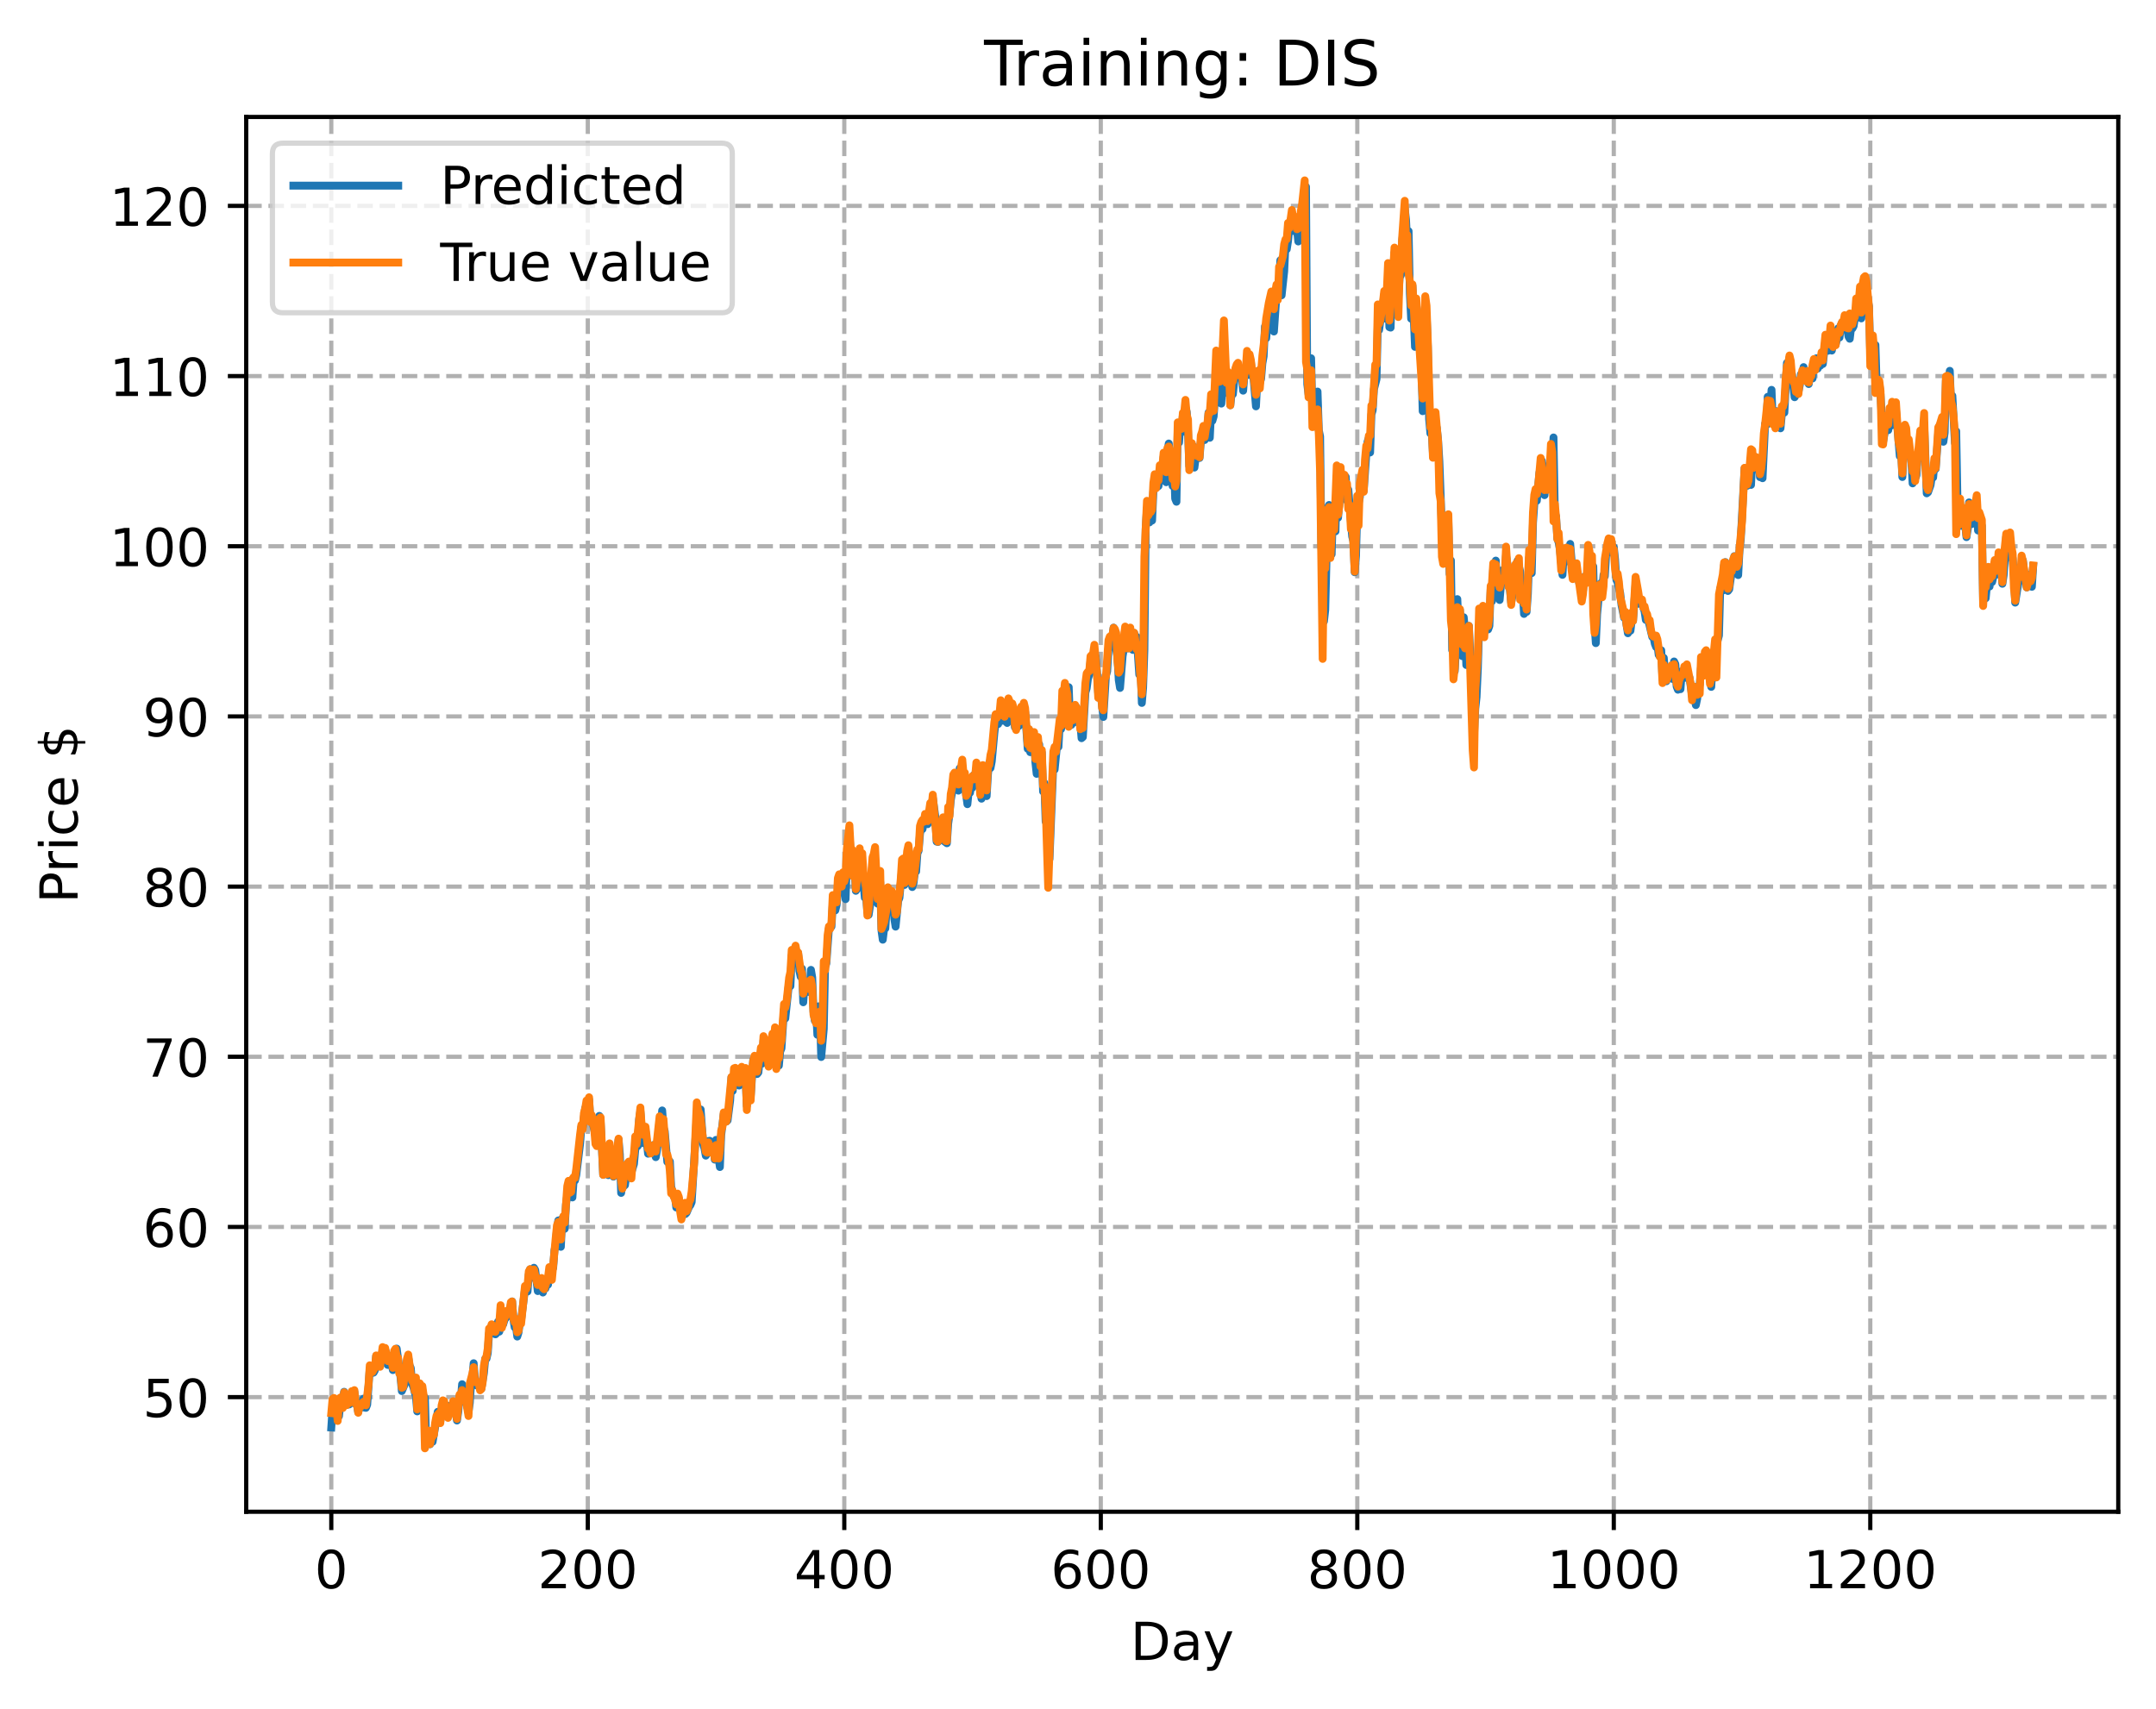 <?xml version="1.0" encoding="utf-8" standalone="no"?>
<!DOCTYPE svg PUBLIC "-//W3C//DTD SVG 1.1//EN"
  "http://www.w3.org/Graphics/SVG/1.1/DTD/svg11.dtd">
<!-- Created with matplotlib (https://matplotlib.org/) -->
<svg height="325.986pt" version="1.1" viewBox="0 0 411.286 325.986" width="411.286pt" xmlns="http://www.w3.org/2000/svg" xmlns:xlink="http://www.w3.org/1999/xlink">
 <defs>
  <style type="text/css">
*{stroke-linecap:butt;stroke-linejoin:round;}
  </style>
 </defs>
 <g id="figure_1">
  <g id="patch_1">
   <path d="M 0 325.986 
L 411.286 325.986 
L 411.286 0 
L 0 0 
z
" style="fill:#ffffff;"/>
  </g>
  <g id="axes_1">
   <g id="patch_2">
    <path d="M 46.966 288.43 
L 404.086 288.43 
L 404.086 22.318 
L 46.966 22.318 
z
" style="fill:#ffffff;"/>
   </g>
   <g id="matplotlib.axis_1">
    <g id="xtick_1">
     <g id="line2d_1">
      <path clip-path="url(#p4c6146fc09)" d="M 63.198 288.43 
L 63.198 22.318 
" style="fill:none;stroke:#b0b0b0;stroke-dasharray:2.96,1.28;stroke-dashoffset:0;stroke-width:0.8;"/>
     </g>
     <g id="line2d_2">
      <defs>
       <path d="M 0 0 
L 0 3.5 
" id="m975e56d1da" style="stroke:#000000;stroke-width:0.8;"/>
      </defs>
      <g>
       <use style="stroke:#000000;stroke-width:0.8;" x="63.198" xlink:href="#m975e56d1da" y="288.43"/>
      </g>
     </g>
     <g id="text_1">
      <!-- 0 -->
      <defs>
       <path d="M 31.781 66.406 
Q 24.172 66.406 20.328 58.906 
Q 16.5 51.422 16.5 36.375 
Q 16.5 21.391 20.328 13.891 
Q 24.172 6.391 31.781 6.391 
Q 39.453 6.391 43.281 13.891 
Q 47.125 21.391 47.125 36.375 
Q 47.125 51.422 43.281 58.906 
Q 39.453 66.406 31.781 66.406 
z
M 31.781 74.219 
Q 44.047 74.219 50.516 64.516 
Q 56.984 54.828 56.984 36.375 
Q 56.984 17.969 50.516 8.266 
Q 44.047 -1.422 31.781 -1.422 
Q 19.531 -1.422 13.062 8.266 
Q 6.594 17.969 6.594 36.375 
Q 6.594 54.828 13.062 64.516 
Q 19.531 74.219 31.781 74.219 
z
" id="DejaVuSans-48"/>
      </defs>
      <g transform="translate(60.017 303.029)scale(0.1 -0.1)">
       <use xlink:href="#DejaVuSans-48"/>
      </g>
     </g>
    </g>
    <g id="xtick_2">
     <g id="line2d_3">
      <path clip-path="url(#p4c6146fc09)" d="M 112.129 288.43 
L 112.129 22.318 
" style="fill:none;stroke:#b0b0b0;stroke-dasharray:2.96,1.28;stroke-dashoffset:0;stroke-width:0.8;"/>
     </g>
     <g id="line2d_4">
      <g>
       <use style="stroke:#000000;stroke-width:0.8;" x="112.129" xlink:href="#m975e56d1da" y="288.43"/>
      </g>
     </g>
     <g id="text_2">
      <!-- 200 -->
      <defs>
       <path d="M 19.188 8.297 
L 53.609 8.297 
L 53.609 0 
L 7.328 0 
L 7.328 8.297 
Q 12.938 14.109 22.625 23.891 
Q 32.328 33.688 34.812 36.531 
Q 39.547 41.844 41.422 45.531 
Q 43.312 49.219 43.312 52.781 
Q 43.312 58.594 39.234 62.25 
Q 35.156 65.922 28.609 65.922 
Q 23.969 65.922 18.812 64.312 
Q 13.672 62.703 7.812 59.422 
L 7.812 69.391 
Q 13.766 71.781 18.938 73 
Q 24.125 74.219 28.422 74.219 
Q 39.75 74.219 46.484 68.547 
Q 53.219 62.891 53.219 53.422 
Q 53.219 48.922 51.531 44.891 
Q 49.859 40.875 45.406 35.406 
Q 44.188 33.984 37.641 27.219 
Q 31.109 20.453 19.188 8.297 
z
" id="DejaVuSans-50"/>
      </defs>
      <g transform="translate(102.585 303.029)scale(0.1 -0.1)">
       <use xlink:href="#DejaVuSans-50"/>
       <use x="63.623" xlink:href="#DejaVuSans-48"/>
       <use x="127.246" xlink:href="#DejaVuSans-48"/>
      </g>
     </g>
    </g>
    <g id="xtick_3">
     <g id="line2d_5">
      <path clip-path="url(#p4c6146fc09)" d="M 161.06 288.43 
L 161.06 22.318 
" style="fill:none;stroke:#b0b0b0;stroke-dasharray:2.96,1.28;stroke-dashoffset:0;stroke-width:0.8;"/>
     </g>
     <g id="line2d_6">
      <g>
       <use style="stroke:#000000;stroke-width:0.8;" x="161.06" xlink:href="#m975e56d1da" y="288.43"/>
      </g>
     </g>
     <g id="text_3">
      <!-- 400 -->
      <defs>
       <path d="M 37.797 64.312 
L 12.891 25.391 
L 37.797 25.391 
z
M 35.203 72.906 
L 47.609 72.906 
L 47.609 25.391 
L 58.016 25.391 
L 58.016 17.188 
L 47.609 17.188 
L 47.609 0 
L 37.797 0 
L 37.797 17.188 
L 4.891 17.188 
L 4.891 26.703 
z
" id="DejaVuSans-52"/>
      </defs>
      <g transform="translate(151.516 303.029)scale(0.1 -0.1)">
       <use xlink:href="#DejaVuSans-52"/>
       <use x="63.623" xlink:href="#DejaVuSans-48"/>
       <use x="127.246" xlink:href="#DejaVuSans-48"/>
      </g>
     </g>
    </g>
    <g id="xtick_4">
     <g id="line2d_7">
      <path clip-path="url(#p4c6146fc09)" d="M 209.99 288.43 
L 209.99 22.318 
" style="fill:none;stroke:#b0b0b0;stroke-dasharray:2.96,1.28;stroke-dashoffset:0;stroke-width:0.8;"/>
     </g>
     <g id="line2d_8">
      <g>
       <use style="stroke:#000000;stroke-width:0.8;" x="209.99" xlink:href="#m975e56d1da" y="288.43"/>
      </g>
     </g>
     <g id="text_4">
      <!-- 600 -->
      <defs>
       <path d="M 33.016 40.375 
Q 26.375 40.375 22.484 35.828 
Q 18.609 31.297 18.609 23.391 
Q 18.609 15.531 22.484 10.953 
Q 26.375 6.391 33.016 6.391 
Q 39.656 6.391 43.531 10.953 
Q 47.406 15.531 47.406 23.391 
Q 47.406 31.297 43.531 35.828 
Q 39.656 40.375 33.016 40.375 
z
M 52.594 71.297 
L 52.594 62.312 
Q 48.875 64.062 45.094 64.984 
Q 41.312 65.922 37.594 65.922 
Q 27.828 65.922 22.672 59.328 
Q 17.531 52.734 16.797 39.406 
Q 19.672 43.656 24.016 45.922 
Q 28.375 48.188 33.594 48.188 
Q 44.578 48.188 50.953 41.516 
Q 57.328 34.859 57.328 23.391 
Q 57.328 12.156 50.688 5.359 
Q 44.047 -1.422 33.016 -1.422 
Q 20.359 -1.422 13.672 8.266 
Q 6.984 17.969 6.984 36.375 
Q 6.984 53.656 15.188 63.938 
Q 23.391 74.219 37.203 74.219 
Q 40.922 74.219 44.703 73.484 
Q 48.484 72.75 52.594 71.297 
z
" id="DejaVuSans-54"/>
      </defs>
      <g transform="translate(200.446 303.029)scale(0.1 -0.1)">
       <use xlink:href="#DejaVuSans-54"/>
       <use x="63.623" xlink:href="#DejaVuSans-48"/>
       <use x="127.246" xlink:href="#DejaVuSans-48"/>
      </g>
     </g>
    </g>
    <g id="xtick_5">
     <g id="line2d_9">
      <path clip-path="url(#p4c6146fc09)" d="M 258.921 288.43 
L 258.921 22.318 
" style="fill:none;stroke:#b0b0b0;stroke-dasharray:2.96,1.28;stroke-dashoffset:0;stroke-width:0.8;"/>
     </g>
     <g id="line2d_10">
      <g>
       <use style="stroke:#000000;stroke-width:0.8;" x="258.921" xlink:href="#m975e56d1da" y="288.43"/>
      </g>
     </g>
     <g id="text_5">
      <!-- 800 -->
      <defs>
       <path d="M 31.781 34.625 
Q 24.75 34.625 20.719 30.859 
Q 16.703 27.094 16.703 20.516 
Q 16.703 13.922 20.719 10.156 
Q 24.75 6.391 31.781 6.391 
Q 38.812 6.391 42.859 10.172 
Q 46.922 13.969 46.922 20.516 
Q 46.922 27.094 42.891 30.859 
Q 38.875 34.625 31.781 34.625 
z
M 21.922 38.812 
Q 15.578 40.375 12.031 44.719 
Q 8.5 49.078 8.5 55.328 
Q 8.5 64.062 14.719 69.141 
Q 20.953 74.219 31.781 74.219 
Q 42.672 74.219 48.875 69.141 
Q 55.078 64.062 55.078 55.328 
Q 55.078 49.078 51.531 44.719 
Q 48 40.375 41.703 38.812 
Q 48.828 37.156 52.797 32.312 
Q 56.781 27.484 56.781 20.516 
Q 56.781 9.906 50.312 4.234 
Q 43.844 -1.422 31.781 -1.422 
Q 19.734 -1.422 13.25 4.234 
Q 6.781 9.906 6.781 20.516 
Q 6.781 27.484 10.781 32.312 
Q 14.797 37.156 21.922 38.812 
z
M 18.312 54.391 
Q 18.312 48.734 21.844 45.562 
Q 25.391 42.391 31.781 42.391 
Q 38.141 42.391 41.719 45.562 
Q 45.312 48.734 45.312 54.391 
Q 45.312 60.062 41.719 63.234 
Q 38.141 66.406 31.781 66.406 
Q 25.391 66.406 21.844 63.234 
Q 18.312 60.062 18.312 54.391 
z
" id="DejaVuSans-56"/>
      </defs>
      <g transform="translate(249.377 303.029)scale(0.1 -0.1)">
       <use xlink:href="#DejaVuSans-56"/>
       <use x="63.623" xlink:href="#DejaVuSans-48"/>
       <use x="127.246" xlink:href="#DejaVuSans-48"/>
      </g>
     </g>
    </g>
    <g id="xtick_6">
     <g id="line2d_11">
      <path clip-path="url(#p4c6146fc09)" d="M 307.851 288.43 
L 307.851 22.318 
" style="fill:none;stroke:#b0b0b0;stroke-dasharray:2.96,1.28;stroke-dashoffset:0;stroke-width:0.8;"/>
     </g>
     <g id="line2d_12">
      <g>
       <use style="stroke:#000000;stroke-width:0.8;" x="307.851" xlink:href="#m975e56d1da" y="288.43"/>
      </g>
     </g>
     <g id="text_6">
      <!-- 1000 -->
      <defs>
       <path d="M 12.406 8.297 
L 28.516 8.297 
L 28.516 63.922 
L 10.984 60.406 
L 10.984 69.391 
L 28.422 72.906 
L 38.281 72.906 
L 38.281 8.297 
L 54.391 8.297 
L 54.391 0 
L 12.406 0 
z
" id="DejaVuSans-49"/>
      </defs>
      <g transform="translate(295.126 303.029)scale(0.1 -0.1)">
       <use xlink:href="#DejaVuSans-49"/>
       <use x="63.623" xlink:href="#DejaVuSans-48"/>
       <use x="127.246" xlink:href="#DejaVuSans-48"/>
       <use x="190.869" xlink:href="#DejaVuSans-48"/>
      </g>
     </g>
    </g>
    <g id="xtick_7">
     <g id="line2d_13">
      <path clip-path="url(#p4c6146fc09)" d="M 356.782 288.43 
L 356.782 22.318 
" style="fill:none;stroke:#b0b0b0;stroke-dasharray:2.96,1.28;stroke-dashoffset:0;stroke-width:0.8;"/>
     </g>
     <g id="line2d_14">
      <g>
       <use style="stroke:#000000;stroke-width:0.8;" x="356.782" xlink:href="#m975e56d1da" y="288.43"/>
      </g>
     </g>
     <g id="text_7">
      <!-- 1200 -->
      <g transform="translate(344.057 303.029)scale(0.1 -0.1)">
       <use xlink:href="#DejaVuSans-49"/>
       <use x="63.623" xlink:href="#DejaVuSans-50"/>
       <use x="127.246" xlink:href="#DejaVuSans-48"/>
       <use x="190.869" xlink:href="#DejaVuSans-48"/>
      </g>
     </g>
    </g>
    <g id="text_8">
     <!-- Day -->
     <defs>
      <path d="M 19.672 64.797 
L 19.672 8.109 
L 31.594 8.109 
Q 46.688 8.109 53.688 14.938 
Q 60.688 21.781 60.688 36.531 
Q 60.688 51.172 53.688 57.984 
Q 46.688 64.797 31.594 64.797 
z
M 9.812 72.906 
L 30.078 72.906 
Q 51.266 72.906 61.172 64.094 
Q 71.094 55.281 71.094 36.531 
Q 71.094 17.672 61.125 8.828 
Q 51.172 0 30.078 0 
L 9.812 0 
z
" id="DejaVuSans-68"/>
      <path d="M 34.281 27.484 
Q 23.391 27.484 19.188 25 
Q 14.984 22.516 14.984 16.5 
Q 14.984 11.719 18.141 8.906 
Q 21.297 6.109 26.703 6.109 
Q 34.188 6.109 38.703 11.406 
Q 43.219 16.703 43.219 25.484 
L 43.219 27.484 
z
M 52.203 31.203 
L 52.203 0 
L 43.219 0 
L 43.219 8.297 
Q 40.141 3.328 35.547 0.953 
Q 30.953 -1.422 24.312 -1.422 
Q 15.922 -1.422 10.953 3.297 
Q 6 8.016 6 15.922 
Q 6 25.141 12.172 29.828 
Q 18.359 34.516 30.609 34.516 
L 43.219 34.516 
L 43.219 35.406 
Q 43.219 41.609 39.141 45 
Q 35.062 48.391 27.688 48.391 
Q 23 48.391 18.547 47.266 
Q 14.109 46.141 10.016 43.891 
L 10.016 52.203 
Q 14.938 54.109 19.578 55.047 
Q 24.219 56 28.609 56 
Q 40.484 56 46.344 49.844 
Q 52.203 43.703 52.203 31.203 
z
" id="DejaVuSans-97"/>
      <path d="M 32.172 -5.078 
Q 28.375 -14.844 24.75 -17.812 
Q 21.141 -20.797 15.094 -20.797 
L 7.906 -20.797 
L 7.906 -13.281 
L 13.188 -13.281 
Q 16.891 -13.281 18.938 -11.516 
Q 21 -9.766 23.484 -3.219 
L 25.094 0.875 
L 2.984 54.688 
L 12.5 54.688 
L 29.594 11.922 
L 46.688 54.688 
L 56.203 54.688 
z
" id="DejaVuSans-121"/>
     </defs>
     <g transform="translate(215.652 316.707)scale(0.1 -0.1)">
      <use xlink:href="#DejaVuSans-68"/>
      <use x="77.002" xlink:href="#DejaVuSans-97"/>
      <use x="138.281" xlink:href="#DejaVuSans-121"/>
     </g>
    </g>
   </g>
   <g id="matplotlib.axis_2">
    <g id="ytick_1">
     <g id="line2d_15">
      <path clip-path="url(#p4c6146fc09)" d="M 46.966 266.561 
L 404.086 266.561 
" style="fill:none;stroke:#b0b0b0;stroke-dasharray:2.96,1.28;stroke-dashoffset:0;stroke-width:0.8;"/>
     </g>
     <g id="line2d_16">
      <defs>
       <path d="M 0 0 
L -3.5 0 
" id="m5613e80171" style="stroke:#000000;stroke-width:0.8;"/>
      </defs>
      <g>
       <use style="stroke:#000000;stroke-width:0.8;" x="46.966" xlink:href="#m5613e80171" y="266.561"/>
      </g>
     </g>
     <g id="text_9">
      <!-- 50 -->
      <defs>
       <path d="M 10.797 72.906 
L 49.516 72.906 
L 49.516 64.594 
L 19.828 64.594 
L 19.828 46.734 
Q 21.969 47.469 24.109 47.828 
Q 26.266 48.188 28.422 48.188 
Q 40.625 48.188 47.75 41.5 
Q 54.891 34.812 54.891 23.391 
Q 54.891 11.625 47.562 5.094 
Q 40.234 -1.422 26.906 -1.422 
Q 22.312 -1.422 17.547 -0.641 
Q 12.797 0.141 7.719 1.703 
L 7.719 11.625 
Q 12.109 9.234 16.797 8.062 
Q 21.484 6.891 26.703 6.891 
Q 35.156 6.891 40.078 11.328 
Q 45.016 15.766 45.016 23.391 
Q 45.016 31 40.078 35.438 
Q 35.156 39.891 26.703 39.891 
Q 22.75 39.891 18.812 39.016 
Q 14.891 38.141 10.797 36.281 
z
" id="DejaVuSans-53"/>
      </defs>
      <g transform="translate(27.241 270.36)scale(0.1 -0.1)">
       <use xlink:href="#DejaVuSans-53"/>
       <use x="63.623" xlink:href="#DejaVuSans-48"/>
      </g>
     </g>
    </g>
    <g id="ytick_2">
     <g id="line2d_17">
      <path clip-path="url(#p4c6146fc09)" d="M 46.966 234.093 
L 404.086 234.093 
" style="fill:none;stroke:#b0b0b0;stroke-dasharray:2.96,1.28;stroke-dashoffset:0;stroke-width:0.8;"/>
     </g>
     <g id="line2d_18">
      <g>
       <use style="stroke:#000000;stroke-width:0.8;" x="46.966" xlink:href="#m5613e80171" y="234.093"/>
      </g>
     </g>
     <g id="text_10">
      <!-- 60 -->
      <g transform="translate(27.241 237.892)scale(0.1 -0.1)">
       <use xlink:href="#DejaVuSans-54"/>
       <use x="63.623" xlink:href="#DejaVuSans-48"/>
      </g>
     </g>
    </g>
    <g id="ytick_3">
     <g id="line2d_19">
      <path clip-path="url(#p4c6146fc09)" d="M 46.966 201.625 
L 404.086 201.625 
" style="fill:none;stroke:#b0b0b0;stroke-dasharray:2.96,1.28;stroke-dashoffset:0;stroke-width:0.8;"/>
     </g>
     <g id="line2d_20">
      <g>
       <use style="stroke:#000000;stroke-width:0.8;" x="46.966" xlink:href="#m5613e80171" y="201.625"/>
      </g>
     </g>
     <g id="text_11">
      <!-- 70 -->
      <defs>
       <path d="M 8.203 72.906 
L 55.078 72.906 
L 55.078 68.703 
L 28.609 0 
L 18.312 0 
L 43.219 64.594 
L 8.203 64.594 
z
" id="DejaVuSans-55"/>
      </defs>
      <g transform="translate(27.241 205.424)scale(0.1 -0.1)">
       <use xlink:href="#DejaVuSans-55"/>
       <use x="63.623" xlink:href="#DejaVuSans-48"/>
      </g>
     </g>
    </g>
    <g id="ytick_4">
     <g id="line2d_21">
      <path clip-path="url(#p4c6146fc09)" d="M 46.966 169.157 
L 404.086 169.157 
" style="fill:none;stroke:#b0b0b0;stroke-dasharray:2.96,1.28;stroke-dashoffset:0;stroke-width:0.8;"/>
     </g>
     <g id="line2d_22">
      <g>
       <use style="stroke:#000000;stroke-width:0.8;" x="46.966" xlink:href="#m5613e80171" y="169.157"/>
      </g>
     </g>
     <g id="text_12">
      <!-- 80 -->
      <g transform="translate(27.241 172.956)scale(0.1 -0.1)">
       <use xlink:href="#DejaVuSans-56"/>
       <use x="63.623" xlink:href="#DejaVuSans-48"/>
      </g>
     </g>
    </g>
    <g id="ytick_5">
     <g id="line2d_23">
      <path clip-path="url(#p4c6146fc09)" d="M 46.966 136.689 
L 404.086 136.689 
" style="fill:none;stroke:#b0b0b0;stroke-dasharray:2.96,1.28;stroke-dashoffset:0;stroke-width:0.8;"/>
     </g>
     <g id="line2d_24">
      <g>
       <use style="stroke:#000000;stroke-width:0.8;" x="46.966" xlink:href="#m5613e80171" y="136.689"/>
      </g>
     </g>
     <g id="text_13">
      <!-- 90 -->
      <defs>
       <path d="M 10.984 1.516 
L 10.984 10.5 
Q 14.703 8.734 18.5 7.812 
Q 22.312 6.891 25.984 6.891 
Q 35.75 6.891 40.891 13.453 
Q 46.047 20.016 46.781 33.406 
Q 43.953 29.203 39.594 26.953 
Q 35.25 24.703 29.984 24.703 
Q 19.047 24.703 12.672 31.312 
Q 6.297 37.938 6.297 49.422 
Q 6.297 60.641 12.938 67.422 
Q 19.578 74.219 30.609 74.219 
Q 43.266 74.219 49.922 64.516 
Q 56.594 54.828 56.594 36.375 
Q 56.594 19.141 48.406 8.859 
Q 40.234 -1.422 26.422 -1.422 
Q 22.703 -1.422 18.891 -0.688 
Q 15.094 0.047 10.984 1.516 
z
M 30.609 32.422 
Q 37.25 32.422 41.125 36.953 
Q 45.016 41.5 45.016 49.422 
Q 45.016 57.281 41.125 61.844 
Q 37.25 66.406 30.609 66.406 
Q 23.969 66.406 20.094 61.844 
Q 16.219 57.281 16.219 49.422 
Q 16.219 41.5 20.094 36.953 
Q 23.969 32.422 30.609 32.422 
z
" id="DejaVuSans-57"/>
      </defs>
      <g transform="translate(27.241 140.488)scale(0.1 -0.1)">
       <use xlink:href="#DejaVuSans-57"/>
       <use x="63.623" xlink:href="#DejaVuSans-48"/>
      </g>
     </g>
    </g>
    <g id="ytick_6">
     <g id="line2d_25">
      <path clip-path="url(#p4c6146fc09)" d="M 46.966 104.221 
L 404.086 104.221 
" style="fill:none;stroke:#b0b0b0;stroke-dasharray:2.96,1.28;stroke-dashoffset:0;stroke-width:0.8;"/>
     </g>
     <g id="line2d_26">
      <g>
       <use style="stroke:#000000;stroke-width:0.8;" x="46.966" xlink:href="#m5613e80171" y="104.221"/>
      </g>
     </g>
     <g id="text_14">
      <!-- 100 -->
      <g transform="translate(20.878 108.02)scale(0.1 -0.1)">
       <use xlink:href="#DejaVuSans-49"/>
       <use x="63.623" xlink:href="#DejaVuSans-48"/>
       <use x="127.246" xlink:href="#DejaVuSans-48"/>
      </g>
     </g>
    </g>
    <g id="ytick_7">
     <g id="line2d_27">
      <path clip-path="url(#p4c6146fc09)" d="M 46.966 71.752 
L 404.086 71.752 
" style="fill:none;stroke:#b0b0b0;stroke-dasharray:2.96,1.28;stroke-dashoffset:0;stroke-width:0.8;"/>
     </g>
     <g id="line2d_28">
      <g>
       <use style="stroke:#000000;stroke-width:0.8;" x="46.966" xlink:href="#m5613e80171" y="71.752"/>
      </g>
     </g>
     <g id="text_15">
      <!-- 110 -->
      <g transform="translate(20.878 75.552)scale(0.1 -0.1)">
       <use xlink:href="#DejaVuSans-49"/>
       <use x="63.623" xlink:href="#DejaVuSans-49"/>
       <use x="127.246" xlink:href="#DejaVuSans-48"/>
      </g>
     </g>
    </g>
    <g id="ytick_8">
     <g id="line2d_29">
      <path clip-path="url(#p4c6146fc09)" d="M 46.966 39.284 
L 404.086 39.284 
" style="fill:none;stroke:#b0b0b0;stroke-dasharray:2.96,1.28;stroke-dashoffset:0;stroke-width:0.8;"/>
     </g>
     <g id="line2d_30">
      <g>
       <use style="stroke:#000000;stroke-width:0.8;" x="46.966" xlink:href="#m5613e80171" y="39.284"/>
      </g>
     </g>
     <g id="text_16">
      <!-- 120 -->
      <g transform="translate(20.878 43.084)scale(0.1 -0.1)">
       <use xlink:href="#DejaVuSans-49"/>
       <use x="63.623" xlink:href="#DejaVuSans-50"/>
       <use x="127.246" xlink:href="#DejaVuSans-48"/>
      </g>
     </g>
    </g>
    <g id="text_17">
     <!-- Price $ -->
     <defs>
      <path d="M 19.672 64.797 
L 19.672 37.406 
L 32.078 37.406 
Q 38.969 37.406 42.719 40.969 
Q 46.484 44.531 46.484 51.125 
Q 46.484 57.672 42.719 61.234 
Q 38.969 64.797 32.078 64.797 
z
M 9.812 72.906 
L 32.078 72.906 
Q 44.344 72.906 50.609 67.359 
Q 56.891 61.812 56.891 51.125 
Q 56.891 40.328 50.609 34.812 
Q 44.344 29.297 32.078 29.297 
L 19.672 29.297 
L 19.672 0 
L 9.812 0 
z
" id="DejaVuSans-80"/>
      <path d="M 41.109 46.297 
Q 39.594 47.172 37.812 47.578 
Q 36.031 48 33.891 48 
Q 26.266 48 22.188 43.047 
Q 18.109 38.094 18.109 28.812 
L 18.109 0 
L 9.078 0 
L 9.078 54.688 
L 18.109 54.688 
L 18.109 46.188 
Q 20.953 51.172 25.484 53.578 
Q 30.031 56 36.531 56 
Q 37.453 56 38.578 55.875 
Q 39.703 55.766 41.062 55.516 
z
" id="DejaVuSans-114"/>
      <path d="M 9.422 54.688 
L 18.406 54.688 
L 18.406 0 
L 9.422 0 
z
M 9.422 75.984 
L 18.406 75.984 
L 18.406 64.594 
L 9.422 64.594 
z
" id="DejaVuSans-105"/>
      <path d="M 48.781 52.594 
L 48.781 44.188 
Q 44.969 46.297 41.141 47.344 
Q 37.312 48.391 33.406 48.391 
Q 24.656 48.391 19.812 42.844 
Q 14.984 37.312 14.984 27.297 
Q 14.984 17.281 19.812 11.734 
Q 24.656 6.203 33.406 6.203 
Q 37.312 6.203 41.141 7.25 
Q 44.969 8.297 48.781 10.406 
L 48.781 2.094 
Q 45.016 0.344 40.984 -0.531 
Q 36.969 -1.422 32.422 -1.422 
Q 20.062 -1.422 12.781 6.344 
Q 5.516 14.109 5.516 27.297 
Q 5.516 40.672 12.859 48.328 
Q 20.219 56 33.016 56 
Q 37.156 56 41.109 55.141 
Q 45.062 54.297 48.781 52.594 
z
" id="DejaVuSans-99"/>
      <path d="M 56.203 29.594 
L 56.203 25.203 
L 14.891 25.203 
Q 15.484 15.922 20.484 11.062 
Q 25.484 6.203 34.422 6.203 
Q 39.594 6.203 44.453 7.469 
Q 49.312 8.734 54.109 11.281 
L 54.109 2.781 
Q 49.266 0.734 44.188 -0.344 
Q 39.109 -1.422 33.891 -1.422 
Q 20.797 -1.422 13.156 6.188 
Q 5.516 13.812 5.516 26.812 
Q 5.516 40.234 12.766 48.109 
Q 20.016 56 32.328 56 
Q 43.359 56 49.781 48.891 
Q 56.203 41.797 56.203 29.594 
z
M 47.219 32.234 
Q 47.125 39.594 43.094 43.984 
Q 39.062 48.391 32.422 48.391 
Q 24.906 48.391 20.391 44.141 
Q 15.875 39.891 15.188 32.172 
z
" id="DejaVuSans-101"/>
      <path id="DejaVuSans-32"/>
      <path d="M 33.797 -14.703 
L 28.906 -14.703 
L 28.859 0 
Q 23.734 0.094 18.609 1.188 
Q 13.484 2.297 8.297 4.5 
L 8.297 13.281 
Q 13.281 10.156 18.375 8.562 
Q 23.484 6.984 28.906 6.938 
L 28.906 29.203 
Q 18.109 30.953 13.203 35.156 
Q 8.297 39.359 8.297 46.688 
Q 8.297 54.641 13.625 59.219 
Q 18.953 63.812 28.906 64.5 
L 28.906 75.984 
L 33.797 75.984 
L 33.797 64.656 
Q 38.328 64.453 42.578 63.688 
Q 46.828 62.938 50.875 61.625 
L 50.875 53.078 
Q 46.828 55.125 42.547 56.25 
Q 38.281 57.375 33.797 57.562 
L 33.797 36.719 
Q 44.875 35.016 50.094 30.609 
Q 55.328 26.219 55.328 18.609 
Q 55.328 10.359 49.781 5.594 
Q 44.234 0.828 33.797 0.094 
z
M 28.906 37.594 
L 28.906 57.625 
Q 23.25 56.984 20.266 54.391 
Q 17.281 51.812 17.281 47.516 
Q 17.281 43.312 20.031 40.969 
Q 22.797 38.625 28.906 37.594 
z
M 33.797 28.219 
L 33.797 7.078 
Q 39.984 7.906 43.141 10.594 
Q 46.297 13.281 46.297 17.672 
Q 46.297 21.969 43.281 24.5 
Q 40.281 27.047 33.797 28.219 
z
" id="DejaVuSans-36"/>
     </defs>
     <g transform="translate(14.798 172.342)rotate(-90)scale(0.1 -0.1)">
      <use xlink:href="#DejaVuSans-80"/>
      <use x="58.553" xlink:href="#DejaVuSans-114"/>
      <use x="99.666" xlink:href="#DejaVuSans-105"/>
      <use x="127.449" xlink:href="#DejaVuSans-99"/>
      <use x="182.43" xlink:href="#DejaVuSans-101"/>
      <use x="243.953" xlink:href="#DejaVuSans-32"/>
      <use x="275.74" xlink:href="#DejaVuSans-36"/>
     </g>
    </g>
   </g>
   <g id="line2d_31">
    <path clip-path="url(#p4c6146fc09)" d="M 63.198 272.36 
L 63.443 268.717 
L 63.688 267.435 
L 63.932 267.575 
L 64.422 270.48 
L 64.666 270.187 
L 64.911 267.903 
L 65.156 267.899 
L 65.4 267.53 
L 65.645 265.546 
L 66.134 268.073 
L 66.379 267.575 
L 66.623 267.959 
L 66.868 267.462 
L 67.357 265.558 
L 67.602 265.541 
L 67.847 267.906 
L 68.091 268.066 
L 68.336 269.431 
L 68.581 268.433 
L 68.825 268.078 
L 69.07 268.032 
L 69.315 266.87 
L 69.559 268.565 
L 69.804 268.606 
L 70.049 268.004 
L 70.538 261.115 
L 70.783 261.211 
L 71.027 261.961 
L 71.272 261.883 
L 71.517 261.444 
L 71.761 258.716 
L 72.251 259.9 
L 72.495 260.659 
L 72.74 258.362 
L 73.229 258.038 
L 73.474 257.488 
L 73.718 258.543 
L 73.963 260.422 
L 74.208 258.64 
L 74.697 260.087 
L 74.942 261.404 
L 75.186 259.062 
L 75.676 257.305 
L 76.41 262.789 
L 76.654 265.41 
L 77.144 264.253 
L 77.388 262.882 
L 77.633 259.686 
L 77.878 259.007 
L 78.122 260.541 
L 78.367 261.013 
L 78.611 264.048 
L 78.856 264.658 
L 79.345 266.451 
L 79.59 269.286 
L 79.835 267.589 
L 80.079 267.209 
L 80.324 265.87 
L 80.569 265.327 
L 80.813 266.503 
L 81.058 266.673 
L 81.303 275.46 
L 81.547 275.124 
L 81.792 273.406 
L 82.037 275.561 
L 82.281 274.935 
L 82.526 275.091 
L 83.505 269.366 
L 83.749 269.847 
L 83.994 271.181 
L 84.483 267.889 
L 84.728 267.994 
L 84.972 269.101 
L 85.217 269.138 
L 85.462 268.238 
L 85.706 269.692 
L 86.685 268.061 
L 87.174 271.026 
L 87.419 269.333 
L 87.664 266.38 
L 87.908 266.951 
L 88.153 264.101 
L 88.398 266.583 
L 88.642 267.212 
L 88.887 267.311 
L 89.376 269.454 
L 89.621 267.655 
L 89.866 263.621 
L 90.11 262.986 
L 90.355 260.093 
L 90.599 263.4 
L 90.844 264.308 
L 91.333 264.307 
L 91.578 264.936 
L 91.823 264.96 
L 92.312 261.994 
L 92.557 259.252 
L 92.801 259.236 
L 93.046 258.175 
L 93.291 254.443 
L 93.535 254.117 
L 93.78 252.863 
L 94.025 252.812 
L 94.514 254.582 
L 94.759 254.333 
L 95.003 252.171 
L 95.248 254.074 
L 95.737 252.253 
L 95.982 252.685 
L 96.227 251.849 
L 96.471 251.496 
L 96.716 250.901 
L 96.96 250.824 
L 97.205 251.071 
L 97.45 248.87 
L 97.694 248.31 
L 97.939 251.725 
L 98.184 253.247 
L 98.428 253.019 
L 98.673 255.009 
L 98.918 254.225 
L 99.162 252.381 
L 99.407 251.935 
L 100.141 246.031 
L 100.63 246.417 
L 100.875 243.218 
L 101.12 242.171 
L 101.364 243.769 
L 101.609 243.215 
L 101.854 241.882 
L 102.098 242.301 
L 102.587 246.33 
L 102.832 244.487 
L 103.077 246.188 
L 103.321 245.021 
L 103.566 246.608 
L 103.811 245.508 
L 104.055 245.827 
L 104.3 244.89 
L 104.545 245.105 
L 104.789 242.796 
L 105.034 243.263 
L 105.279 242.343 
L 105.523 241.909 
L 105.768 238.585 
L 106.013 237.369 
L 106.257 234.358 
L 106.502 232.864 
L 106.747 232.817 
L 106.991 237.888 
L 107.236 232.52 
L 107.481 232.252 
L 107.725 234.451 
L 107.97 229.797 
L 108.459 226.343 
L 108.704 228.22 
L 108.948 228.112 
L 109.193 228.463 
L 109.438 225.023 
L 109.682 225.242 
L 109.927 224.229 
L 110.661 218.202 
L 110.906 215.014 
L 111.15 215.145 
L 111.64 211.393 
L 111.884 211.099 
L 112.374 209.832 
L 112.618 213.482 
L 112.863 213.266 
L 113.352 215.561 
L 113.842 217.497 
L 114.086 216.751 
L 114.331 212.905 
L 114.575 214.051 
L 115.065 224.135 
L 115.554 220.286 
L 115.799 224.017 
L 116.043 224.213 
L 116.288 219.035 
L 116.533 221.696 
L 116.777 222.137 
L 117.022 224.499 
L 117.267 220.728 
L 117.511 221.978 
L 118.001 217.42 
L 118.245 220.273 
L 118.49 227.601 
L 118.735 225.72 
L 118.979 226.328 
L 119.224 226.116 
L 119.713 222.532 
L 119.958 224.166 
L 120.203 221.937 
L 120.447 223.696 
L 120.936 222.076 
L 121.181 219.404 
L 121.426 218.546 
L 121.67 218.653 
L 121.915 213.596 
L 122.16 212.044 
L 122.649 218.106 
L 122.894 217.166 
L 123.138 215.723 
L 123.628 220.122 
L 123.872 220.062 
L 124.117 219.505 
L 124.362 219.785 
L 124.606 218.471 
L 125.096 220.778 
L 125.34 219.369 
L 125.585 217.236 
L 125.83 213.631 
L 126.074 214.917 
L 126.319 211.867 
L 126.563 215.113 
L 126.808 215.832 
L 127.297 221.668 
L 127.787 221.6 
L 128.031 226.396 
L 128.521 228.267 
L 128.765 228.239 
L 129.01 230.384 
L 129.255 229.138 
L 129.499 228.732 
L 129.744 229.897 
L 129.989 231.986 
L 130.233 231.715 
L 130.478 230.886 
L 130.723 231.642 
L 130.967 231.403 
L 131.457 230.244 
L 131.701 229.934 
L 131.946 229.353 
L 132.924 213.17 
L 133.169 212.282 
L 133.414 212.12 
L 133.658 211.679 
L 134.148 218.33 
L 134.392 219.125 
L 134.637 220.49 
L 134.882 220.111 
L 135.126 217.705 
L 135.371 217.651 
L 135.616 219.841 
L 135.86 218.86 
L 136.105 218.672 
L 136.35 221.246 
L 136.594 217.483 
L 137.328 222.664 
L 137.573 216.634 
L 138.062 212.533 
L 138.307 213.685 
L 138.551 213.983 
L 138.796 213.774 
L 139.285 209.975 
L 139.53 205.554 
L 139.775 208.138 
L 140.019 205.467 
L 140.264 204.623 
L 140.509 205.521 
L 140.753 205.717 
L 140.998 207.115 
L 141.243 206.769 
L 141.487 205.395 
L 141.732 206.006 
L 141.977 205.899 
L 142.221 205.445 
L 142.466 210.978 
L 142.711 206.851 
L 142.955 207.336 
L 143.2 209.239 
L 143.689 202.23 
L 143.934 202.193 
L 144.423 204.92 
L 144.668 204.613 
L 144.912 202.371 
L 145.157 201.558 
L 145.402 202.923 
L 145.646 198.552 
L 146.136 200.428 
L 146.38 199.277 
L 146.625 202.273 
L 146.87 202.284 
L 147.114 201.378 
L 147.359 197.583 
L 147.604 198.531 
L 147.848 197.195 
L 148.338 203.235 
L 148.582 203.309 
L 148.827 200.61 
L 149.072 200.041 
L 149.561 192.65 
L 149.806 194.313 
L 150.539 187.372 
L 150.784 188.147 
L 151.029 182.338 
L 151.273 181.628 
L 151.763 182.6 
L 152.007 183.462 
L 152.252 181.814 
L 152.497 185.23 
L 152.741 186.351 
L 152.986 184.816 
L 153.231 191.229 
L 153.475 187.863 
L 153.965 188.518 
L 154.209 189.256 
L 154.454 188.552 
L 154.699 185.046 
L 154.943 186.495 
L 155.188 192.991 
L 155.433 194.737 
L 155.677 192.724 
L 155.922 197.431 
L 156.166 191.996 
L 156.411 193.477 
L 156.656 201.67 
L 157.145 196.304 
L 157.39 184.458 
L 157.634 183.835 
L 158.124 177.174 
L 158.368 176.781 
L 158.613 176.788 
L 158.858 172.6 
L 159.102 171.407 
L 159.347 173.691 
L 159.592 172.683 
L 160.081 167.672 
L 160.326 169.294 
L 160.57 169.74 
L 161.06 167.346 
L 161.304 171.55 
L 161.549 164.498 
L 162.038 159.254 
L 162.283 162.816 
L 162.527 163.546 
L 162.772 166.421 
L 163.017 165.423 
L 163.261 169.962 
L 163.506 169.562 
L 163.751 165.297 
L 163.995 163.402 
L 164.24 168.031 
L 164.485 167.155 
L 164.729 168.446 
L 164.974 171.277 
L 165.219 171.112 
L 165.463 174.029 
L 165.708 174.546 
L 165.953 172.896 
L 166.442 164.814 
L 166.687 164.405 
L 166.931 164.329 
L 167.421 172.414 
L 167.665 171.15 
L 167.91 168.33 
L 168.154 177.522 
L 168.399 179.289 
L 168.644 177.303 
L 168.888 177.144 
L 169.378 169.813 
L 169.622 172.633 
L 169.867 171.637 
L 170.356 171.009 
L 170.601 175.264 
L 170.846 176.794 
L 171.335 171.892 
L 171.58 171.31 
L 172.069 165.904 
L 172.314 166.418 
L 172.558 168.82 
L 172.803 164.715 
L 173.292 162.099 
L 173.537 163.113 
L 174.026 169.245 
L 174.271 168.476 
L 174.515 166.461 
L 174.76 166.285 
L 175.005 162.834 
L 175.249 162.278 
L 175.494 159.144 
L 175.739 157.702 
L 175.983 158.189 
L 176.228 156.808 
L 176.473 156.886 
L 176.717 156.043 
L 176.962 157.245 
L 177.207 156.144 
L 177.451 154.453 
L 177.696 155.001 
L 177.941 152.214 
L 178.43 155.865 
L 178.675 160.575 
L 178.919 160.643 
L 179.164 159.079 
L 179.409 159.505 
L 179.653 158.269 
L 179.898 157.611 
L 180.142 160.52 
L 180.632 160.886 
L 180.876 157.17 
L 181.121 155.414 
L 181.366 152.722 
L 181.61 151.269 
L 181.855 148.948 
L 182.1 149.094 
L 182.344 147.846 
L 182.589 148.576 
L 182.834 150.851 
L 183.078 146.586 
L 183.323 147.657 
L 183.568 147.665 
L 183.812 148.005 
L 184.546 153.434 
L 184.791 150.991 
L 185.036 151.257 
L 185.28 149.793 
L 185.525 150.264 
L 185.77 147.875 
L 186.014 149.555 
L 186.259 146.686 
L 186.503 149.638 
L 186.748 146.583 
L 186.993 150.658 
L 187.237 152.387 
L 187.482 146.448 
L 187.727 147.925 
L 187.971 148.527 
L 188.216 151.892 
L 188.461 147.744 
L 188.705 145.541 
L 188.95 146.537 
L 189.195 145.247 
L 189.684 139.902 
L 189.929 137.773 
L 190.173 137.381 
L 190.418 138.139 
L 190.663 136.328 
L 190.907 135.949 
L 191.152 136.34 
L 191.397 137.53 
L 191.641 136.386 
L 191.886 136.79 
L 192.13 137.935 
L 192.375 135.018 
L 192.62 134.481 
L 192.864 137.075 
L 193.109 134.549 
L 193.354 135.665 
L 193.598 138.734 
L 193.843 138.958 
L 194.088 137.523 
L 194.332 138.541 
L 194.577 137.232 
L 194.822 136.573 
L 195.311 136.365 
L 195.556 135.851 
L 196.045 142.865 
L 196.29 139.17 
L 196.534 143.51 
L 196.779 141.525 
L 197.024 141.158 
L 197.268 140.586 
L 197.513 145.424 
L 197.758 147.647 
L 198.002 142.354 
L 198.247 142.032 
L 198.491 146.739 
L 198.736 143.589 
L 198.981 151.017 
L 199.225 149.391 
L 199.47 156.749 
L 199.715 156.29 
L 199.959 162.614 
L 200.204 163.882 
L 200.938 145.561 
L 201.183 146.826 
L 201.672 141.927 
L 201.917 142.505 
L 202.161 137.856 
L 202.406 139.126 
L 202.651 137.007 
L 202.895 133.243 
L 203.14 132.151 
L 203.385 136.525 
L 203.629 134.341 
L 203.874 131.109 
L 204.118 137.744 
L 204.363 138.311 
L 204.608 137.566 
L 204.852 137.867 
L 205.097 135.971 
L 205.342 134.949 
L 205.586 136.162 
L 205.831 136.482 
L 206.076 137.902 
L 206.32 140.843 
L 206.565 140.631 
L 207.054 132.11 
L 207.299 131.316 
L 207.544 129.466 
L 207.788 128.722 
L 208.033 126.228 
L 208.278 127.426 
L 208.522 127.066 
L 208.767 125.322 
L 209.012 125.288 
L 209.256 128.106 
L 209.501 132.226 
L 209.746 131.786 
L 209.99 132.559 
L 210.479 136.793 
L 210.969 128.904 
L 211.213 128.077 
L 211.458 123.864 
L 211.703 122.261 
L 211.947 123.201 
L 212.437 119.754 
L 212.926 123.932 
L 213.171 125.299 
L 213.415 129.742 
L 213.66 131.255 
L 214.149 125.203 
L 214.394 123.777 
L 214.639 123.046 
L 214.883 120.636 
L 215.128 123.709 
L 215.373 123.324 
L 215.617 120.645 
L 216.106 124.004 
L 216.351 120.772 
L 216.596 122.2 
L 216.84 121.499 
L 217.33 128.71 
L 217.574 126.914 
L 217.819 134.116 
L 218.064 131.156 
L 218.308 124.004 
L 218.553 100.874 
L 218.798 96.953 
L 219.042 99.078 
L 219.287 99.665 
L 219.532 99.047 
L 219.776 99.321 
L 220.021 93.815 
L 220.266 92.049 
L 220.51 92.228 
L 220.755 92.894 
L 221 92.733 
L 221.489 89.242 
L 221.734 90.269 
L 221.978 87.188 
L 222.223 90.463 
L 222.467 92.003 
L 222.712 85.981 
L 222.957 84.62 
L 223.201 87.339 
L 223.446 88.758 
L 223.691 92.724 
L 223.935 87.884 
L 224.18 95.152 
L 224.425 95.731 
L 224.669 81.594 
L 224.914 84.454 
L 225.159 81.133 
L 225.403 82.491 
L 225.648 79.154 
L 225.893 81.227 
L 226.137 77.742 
L 226.382 78.581 
L 226.627 82.208 
L 226.871 88.893 
L 227.361 87.07 
L 227.605 85.126 
L 227.85 89.214 
L 228.339 85.451 
L 228.584 86.732 
L 228.828 87.38 
L 229.073 84.301 
L 229.318 83.016 
L 229.562 82.531 
L 229.807 83.954 
L 230.052 83.406 
L 230.296 82.389 
L 230.541 78.731 
L 230.786 83.528 
L 231.03 78.397 
L 231.275 80.289 
L 231.52 79.456 
L 231.764 75.973 
L 232.254 72.319 
L 232.743 73.315 
L 232.988 77.006 
L 233.232 70.855 
L 233.477 69.506 
L 233.722 70.324 
L 233.966 73.61 
L 234.211 75.041 
L 234.455 72.258 
L 234.7 77.305 
L 234.945 75.086 
L 235.189 75.212 
L 235.434 72.854 
L 235.679 71.675 
L 235.923 71.615 
L 236.168 70.834 
L 236.413 71.968 
L 236.657 71.371 
L 236.902 71.836 
L 237.147 74.541 
L 237.391 71.498 
L 237.636 71.023 
L 237.881 71.579 
L 238.125 69.596 
L 238.37 70.324 
L 238.615 69.013 
L 238.859 71.789 
L 239.104 71.756 
L 239.593 77.532 
L 239.838 72.682 
L 240.082 70.745 
L 240.327 73.056 
L 240.572 72.236 
L 240.816 69.31 
L 241.061 67.965 
L 241.306 62.282 
L 241.55 64.539 
L 242.04 58.579 
L 242.284 60.829 
L 242.774 56.678 
L 243.018 63.251 
L 243.508 56.227 
L 243.752 56.973 
L 243.997 54.439 
L 244.242 49.658 
L 244.486 56.344 
L 244.976 51.796 
L 245.22 46.733 
L 245.465 47.562 
L 245.709 45.989 
L 245.954 43.329 
L 246.199 44.166 
L 246.443 41.743 
L 246.688 42.703 
L 246.933 42.636 
L 247.177 44.248 
L 247.422 43.859 
L 247.667 46.071 
L 247.911 45.294 
L 248.156 40.818 
L 248.401 40.172 
L 248.645 40.359 
L 248.89 36.492 
L 249.135 35.636 
L 249.379 73.298 
L 249.624 75.269 
L 249.869 72.497 
L 250.113 68.349 
L 250.358 78.895 
L 250.603 81.372 
L 250.847 79.593 
L 251.092 80.994 
L 251.337 74.707 
L 251.581 82.101 
L 251.826 83.278 
L 252.07 104.333 
L 252.315 107.389 
L 252.56 118.55 
L 252.804 116.378 
L 253.294 96.969 
L 253.538 96.345 
L 253.783 98.018 
L 254.028 105.749 
L 254.272 97.505 
L 254.517 97.972 
L 254.762 101.377 
L 255.006 90.936 
L 255.251 98.782 
L 255.496 95.831 
L 255.74 89.782 
L 255.985 92.447 
L 256.23 93.488 
L 256.474 91.67 
L 256.719 90.989 
L 256.964 95.537 
L 257.208 93.426 
L 257.942 102.34 
L 258.187 103.294 
L 258.431 109.182 
L 258.676 106.021 
L 258.921 97.131 
L 259.41 94.857 
L 259.655 91.999 
L 259.899 92.402 
L 260.144 93.644 
L 260.633 86.742 
L 260.878 84.282 
L 261.123 83.531 
L 261.367 86.333 
L 261.612 79.074 
L 261.857 78.278 
L 262.101 74.242 
L 262.591 72.325 
L 262.835 61.71 
L 263.08 62.976 
L 263.325 61.133 
L 263.569 60.407 
L 264.058 56.228 
L 264.303 60.801 
L 264.548 55.903 
L 264.792 54.734 
L 265.037 62.415 
L 265.282 62.507 
L 265.526 53.355 
L 265.771 51.546 
L 266.016 48.224 
L 266.26 51.426 
L 266.505 52.22 
L 266.75 56.717 
L 266.994 52.937 
L 267.239 52.486 
L 267.484 45.883 
L 267.728 44.233 
L 267.973 39.767 
L 268.218 41.956 
L 268.462 46.667 
L 268.707 44.101 
L 268.952 56.027 
L 269.196 60.811 
L 269.441 54.525 
L 269.93 66.182 
L 270.175 58.165 
L 270.419 59.849 
L 270.909 67.341 
L 271.153 69.54 
L 271.398 78.453 
L 271.643 74.019 
L 272.132 59.958 
L 272.377 66.162 
L 272.621 79.926 
L 272.866 82.691 
L 273.111 82.023 
L 273.355 86.563 
L 273.6 85.223 
L 273.845 80.825 
L 274.089 81.664 
L 274.334 84.014 
L 274.579 88.013 
L 275.068 101.123 
L 275.313 102.812 
L 275.557 105.818 
L 275.802 106.481 
L 276.046 104.338 
L 276.291 99.511 
L 276.536 109.52 
L 276.78 106.927 
L 277.025 124.061 
L 277.27 123.374 
L 277.514 128.038 
L 277.759 123.463 
L 278.004 114.308 
L 278.248 119.842 
L 278.493 116.372 
L 278.738 122.713 
L 278.982 125.197 
L 279.227 117.771 
L 279.472 120.361 
L 279.716 126.882 
L 279.961 120.223 
L 280.206 119.413 
L 280.695 130.012 
L 280.94 129.182 
L 281.184 140.552 
L 281.429 135.207 
L 281.673 132.992 
L 281.918 127.602 
L 282.163 119.297 
L 282.407 120.574 
L 282.652 120.935 
L 282.897 116.443 
L 283.141 119.87 
L 283.386 119.668 
L 283.631 118.958 
L 283.875 120.095 
L 284.12 119.418 
L 284.365 112.456 
L 284.609 114.717 
L 284.854 108.723 
L 285.099 109.952 
L 285.343 106.959 
L 285.588 112.154 
L 285.833 112.498 
L 286.077 114.475 
L 286.567 108.817 
L 286.811 110.749 
L 287.056 109.905 
L 287.301 106.043 
L 287.545 107.481 
L 288.279 114.967 
L 288.524 113.668 
L 288.768 111.002 
L 289.013 110.801 
L 289.258 108.197 
L 289.502 106.985 
L 289.992 109.066 
L 290.236 114.502 
L 290.481 112.693 
L 290.726 117.136 
L 290.97 116.206 
L 291.215 116.746 
L 291.46 113.299 
L 291.704 106.423 
L 291.949 109.391 
L 292.194 109.349 
L 292.438 99.737 
L 292.683 96.259 
L 292.928 94.46 
L 293.172 95.539 
L 293.661 90.243 
L 294.151 87.946 
L 294.64 94.476 
L 294.885 90.514 
L 295.129 92.82 
L 295.374 93.122 
L 295.619 88.89 
L 295.863 87.045 
L 296.108 87.698 
L 296.353 83.466 
L 296.597 97.78 
L 296.842 98.549 
L 297.087 102.776 
L 297.331 103.475 
L 297.576 104.913 
L 298.065 109.68 
L 298.31 105.314 
L 298.555 107.251 
L 299.044 105.011 
L 299.289 105.271 
L 299.533 103.775 
L 300.022 109.523 
L 300.267 108.789 
L 300.756 108.749 
L 301.246 111.218 
L 301.49 111.821 
L 301.735 113.461 
L 301.98 112.703 
L 302.224 110.023 
L 302.469 110.475 
L 302.714 110.029 
L 303.203 106.269 
L 303.448 108.845 
L 303.692 108.76 
L 303.937 108.075 
L 304.182 119.047 
L 304.426 122.708 
L 304.671 117.19 
L 305.16 111.952 
L 305.405 111.256 
L 305.649 112.422 
L 305.894 109.679 
L 306.139 109.938 
L 306.383 105.925 
L 306.873 104.224 
L 307.117 105.304 
L 307.362 104.978 
L 307.607 105.515 
L 307.851 104.411 
L 308.096 106.722 
L 308.341 110.64 
L 308.585 111.129 
L 309.075 113.172 
L 309.319 115.404 
L 309.809 117.856 
L 310.053 117.767 
L 310.543 120.821 
L 310.787 117.364 
L 311.032 120.343 
L 311.277 118.263 
L 311.521 118.431 
L 312.01 111.591 
L 312.255 111.989 
L 312.5 115.195 
L 312.744 114.305 
L 312.989 115.028 
L 313.234 115.145 
L 313.723 116.634 
L 313.968 118.278 
L 314.212 117.937 
L 314.457 118.41 
L 315.191 121.517 
L 315.436 121.565 
L 315.68 122.826 
L 315.925 123.451 
L 316.17 122.913 
L 316.414 124.942 
L 316.659 125.258 
L 316.904 124.07 
L 317.148 129.516 
L 317.393 125.521 
L 317.637 128.564 
L 317.882 129.98 
L 318.127 129.103 
L 318.616 128.77 
L 318.861 127.771 
L 319.105 129.553 
L 319.35 126.202 
L 319.595 126.708 
L 319.839 130.975 
L 320.084 131.595 
L 320.329 130.048 
L 320.573 131.492 
L 320.818 128.08 
L 321.063 129.291 
L 321.307 128.943 
L 321.552 129.317 
L 321.797 128.073 
L 322.041 129.244 
L 322.286 129.252 
L 322.775 132.711 
L 323.02 133.63 
L 323.265 133.078 
L 323.509 134.531 
L 323.754 133.359 
L 323.998 130.867 
L 324.243 130.664 
L 324.488 127.445 
L 324.732 126.384 
L 324.977 128.472 
L 325.466 124.314 
L 325.711 124.984 
L 325.956 128.693 
L 326.2 129.549 
L 326.445 131.056 
L 326.69 126.498 
L 326.934 129.353 
L 327.179 123 
L 327.424 123.123 
L 327.913 121.243 
L 328.158 112.287 
L 328.402 111.783 
L 328.647 112.671 
L 328.892 107.851 
L 329.136 107.248 
L 329.381 111.007 
L 329.625 112.753 
L 329.87 112.43 
L 330.359 108.917 
L 330.604 108.441 
L 330.849 106.113 
L 331.093 107.87 
L 331.338 108.36 
L 331.583 109.72 
L 331.827 105.075 
L 332.072 102.904 
L 332.806 89.328 
L 333.051 92.096 
L 333.295 92.683 
L 333.785 90.931 
L 334.029 92.519 
L 334.274 87.61 
L 334.519 87.472 
L 334.763 87.164 
L 335.008 87.381 
L 335.252 88.353 
L 335.497 88.236 
L 335.742 91.037 
L 335.986 90.104 
L 336.231 91.242 
L 336.72 80.842 
L 336.965 81.107 
L 337.21 75.709 
L 337.454 78.002 
L 337.699 77.755 
L 337.944 74.381 
L 338.188 80.794 
L 338.433 78.623 
L 338.678 79.178 
L 338.922 78.453 
L 339.167 81.455 
L 339.412 79.994 
L 339.656 81.716 
L 339.901 79.102 
L 340.146 78.735 
L 340.39 78.725 
L 340.88 69.256 
L 341.124 70.467 
L 341.369 68.263 
L 341.613 70.54 
L 341.858 71.51 
L 342.347 75.791 
L 342.592 75.331 
L 342.837 73.959 
L 343.081 74.717 
L 343.326 73.513 
L 343.571 71.363 
L 343.815 71.893 
L 344.06 70.04 
L 344.305 72.244 
L 344.549 72.339 
L 344.794 71.942 
L 345.039 73.273 
L 345.283 71.335 
L 345.773 72.205 
L 346.017 69.041 
L 346.262 70.577 
L 346.507 68.353 
L 346.751 70.32 
L 346.996 69.69 
L 347.24 69.782 
L 347.485 69.235 
L 347.73 69.447 
L 348.219 65.083 
L 348.464 66.49 
L 348.708 66.923 
L 348.953 66.772 
L 349.198 63.789 
L 349.442 66.886 
L 349.687 65.652 
L 349.932 65.111 
L 350.176 65.726 
L 350.421 64.784 
L 350.666 62.636 
L 350.91 64.403 
L 351.155 62.087 
L 351.4 61.543 
L 351.889 62.751 
L 352.134 62.818 
L 352.378 62.674 
L 352.623 64.201 
L 352.868 64.636 
L 353.112 62.544 
L 353.357 62.683 
L 353.601 62.233 
L 354.091 59.059 
L 354.335 60.588 
L 354.58 57.009 
L 354.825 58.284 
L 355.069 60.751 
L 355.314 55.776 
L 355.803 53.841 
L 356.048 54.55 
L 356.293 57.229 
L 356.537 58.474 
L 356.782 67.57 
L 357.027 68.662 
L 357.271 65.962 
L 357.516 68.025 
L 357.761 65.815 
L 358.005 73.634 
L 358.25 73.266 
L 358.495 73.18 
L 358.739 75.261 
L 359.228 84.268 
L 359.473 82.868 
L 359.718 80.215 
L 359.962 80.072 
L 360.207 82.075 
L 360.452 79.739 
L 360.696 81.231 
L 360.941 77.575 
L 361.186 77.882 
L 361.43 79.251 
L 361.675 78.292 
L 362.409 87.03 
L 362.654 85.687 
L 362.898 91.014 
L 363.388 82.103 
L 363.877 85.121 
L 364.122 85.502 
L 364.366 87.027 
L 364.611 87.489 
L 364.856 92.225 
L 365.1 89.316 
L 365.345 91.26 
L 365.589 90.693 
L 365.834 86.844 
L 366.079 87.515 
L 366.323 82.755 
L 366.568 86.617 
L 366.813 84.743 
L 367.057 80.787 
L 367.547 94.125 
L 367.791 93.927 
L 368.281 92.549 
L 368.525 90.824 
L 368.77 91.108 
L 369.015 88.441 
L 369.259 89.466 
L 369.749 82.785 
L 369.993 81.189 
L 370.238 82.103 
L 370.483 82.34 
L 370.727 84.286 
L 370.972 82.538 
L 371.216 72.51 
L 371.461 73.003 
L 371.706 72.988 
L 371.95 70.75 
L 372.195 77.205 
L 372.44 75.523 
L 372.929 84.503 
L 373.174 82.275 
L 373.418 95.854 
L 373.663 100.023 
L 373.908 98.089 
L 374.152 100.322 
L 374.397 100.04 
L 374.642 97.695 
L 375.131 102.484 
L 375.376 100.933 
L 375.62 95.857 
L 375.865 99.971 
L 376.11 99.999 
L 376.354 97.104 
L 376.599 96.716 
L 376.844 96.781 
L 377.088 95.859 
L 377.333 101.217 
L 377.577 100.239 
L 377.822 99.844 
L 378.067 100.306 
L 378.311 114.697 
L 378.556 114.228 
L 378.801 114.143 
L 379.29 108.968 
L 379.535 111.912 
L 379.779 109.776 
L 380.024 111.045 
L 380.269 110.025 
L 380.513 107.48 
L 381.003 109.605 
L 381.247 106.476 
L 381.492 109.526 
L 381.737 107.569 
L 381.981 111.381 
L 382.226 109.737 
L 382.715 102.453 
L 383.204 104.849 
L 383.449 104.913 
L 383.694 106.521 
L 383.938 106.495 
L 384.183 109.806 
L 384.428 114.975 
L 385.162 110.365 
L 385.406 110.703 
L 385.651 108.145 
L 385.896 106.939 
L 386.14 109.257 
L 386.63 112.083 
L 386.874 109.669 
L 387.608 111.958 
L 387.853 108.034 
L 387.853 108.034 
" style="fill:none;stroke:#1f77b4;stroke-linecap:square;stroke-width:1.5;"/>
   </g>
   <g id="line2d_32">
    <path clip-path="url(#p4c6146fc09)" d="M 63.198 269.613 
L 63.443 266.918 
L 63.688 266.724 
L 63.932 267.276 
L 64.177 268.737 
L 64.422 271.107 
L 64.666 267.178 
L 64.911 266.659 
L 65.156 266.529 
L 65.4 268.639 
L 65.645 265.652 
L 66.134 268.087 
L 66.379 266.788 
L 66.623 267.698 
L 67.113 265.425 
L 67.357 265.522 
L 67.602 265.23 
L 67.847 267.86 
L 68.091 267.827 
L 68.336 269.548 
L 68.581 268.217 
L 68.825 268.379 
L 69.07 267.73 
L 69.315 267.47 
L 69.804 268.12 
L 70.293 264.288 
L 70.538 260.49 
L 71.027 261.788 
L 71.517 260.944 
L 71.761 258.607 
L 72.006 259.029 
L 72.495 260.782 
L 72.984 257.016 
L 73.229 257.892 
L 73.474 257.178 
L 73.963 259.678 
L 74.208 258.736 
L 74.452 259.061 
L 74.697 259.646 
L 74.942 260.977 
L 75.186 257.73 
L 75.431 257.34 
L 75.676 258.866 
L 75.92 259.029 
L 76.165 262.048 
L 76.41 262.243 
L 76.654 264.775 
L 76.899 264.646 
L 77.144 262.762 
L 77.388 262.016 
L 77.633 259.223 
L 77.878 258.444 
L 78.367 262.243 
L 78.611 263.477 
L 78.856 263.542 
L 79.101 265.392 
L 79.345 262.827 
L 79.59 268.899 
L 79.835 264.516 
L 80.079 263.931 
L 80.324 264.711 
L 80.569 264.451 
L 80.813 266.269 
L 81.058 276.334 
L 81.303 274.711 
L 81.547 275.393 
L 81.792 272.957 
L 82.037 275.522 
L 82.281 274.386 
L 82.771 273.769 
L 83.015 271.431 
L 83.26 270.165 
L 83.749 269.613 
L 83.994 271.529 
L 84.239 268.152 
L 84.483 267.178 
L 84.728 267.308 
L 84.972 268.996 
L 85.217 268.412 
L 85.462 270.522 
L 85.706 269.224 
L 85.951 269.126 
L 86.196 268.607 
L 86.44 267.34 
L 86.685 267.827 
L 86.93 269.776 
L 87.174 270.717 
L 87.664 266.074 
L 87.908 267.113 
L 88.153 265.23 
L 88.398 266.821 
L 88.887 267.211 
L 89.376 270.165 
L 89.621 263.964 
L 90.11 262.081 
L 90.355 260.847 
L 90.599 263.704 
L 90.844 263.542 
L 91.333 263.899 
L 91.578 265.262 
L 91.823 265.035 
L 92.067 263.801 
L 92.312 260.587 
L 92.557 259.288 
L 92.801 258.801 
L 93.046 257.275 
L 93.291 253.477 
L 93.535 254.223 
L 93.78 252.665 
L 94.025 253.087 
L 94.269 254.061 
L 94.514 254.093 
L 94.759 252.99 
L 95.003 253.054 
L 95.248 252.405 
L 95.493 249.028 
L 95.737 253.347 
L 96.227 251.464 
L 96.471 251.074 
L 96.716 250.067 
L 96.96 250.587 
L 97.205 250.165 
L 97.45 248.444 
L 97.694 248.314 
L 97.939 251.691 
L 98.184 252.308 
L 98.428 251.626 
L 98.673 254.191 
L 98.918 253.899 
L 99.162 251.821 
L 99.407 252.567 
L 100.141 245.36 
L 100.386 245.911 
L 100.63 245.262 
L 100.875 242.567 
L 101.12 242.145 
L 101.364 243.314 
L 101.854 242.21 
L 102.343 244.385 
L 102.587 245.165 
L 102.832 244.678 
L 103.077 244.97 
L 103.321 243.834 
L 103.566 245.749 
L 103.811 245.976 
L 104.545 243.704 
L 104.789 241.756 
L 105.279 244.191 
L 106.013 236.139 
L 106.257 233.736 
L 106.502 233.152 
L 106.747 233.249 
L 106.991 236.496 
L 107.236 232.957 
L 107.481 232.015 
L 107.725 233.281 
L 108.215 226.301 
L 108.459 225.294 
L 108.704 227.567 
L 108.948 227.405 
L 109.193 224.937 
L 109.438 224.58 
L 109.682 224.742 
L 109.927 223.054 
L 110.661 216.43 
L 110.906 214.612 
L 111.15 215.489 
L 111.395 212.372 
L 111.64 211.495 
L 111.884 209.969 
L 112.129 210.002 
L 112.374 209.352 
L 112.618 214.093 
L 112.863 212.729 
L 113.108 213.476 
L 113.352 215.391 
L 113.597 218.281 
L 113.842 218.671 
L 114.086 214.677 
L 114.331 213.411 
L 114.575 213.184 
L 115.065 224.158 
L 115.309 221.333 
L 115.554 220.944 
L 115.799 224.028 
L 116.043 222.307 
L 116.288 218.151 
L 116.533 223.314 
L 116.777 220.067 
L 117.022 224.385 
L 117.267 221.073 
L 117.756 219.125 
L 118.001 217.242 
L 118.245 223.638 
L 118.735 226.788 
L 118.979 224.742 
L 119.224 224.515 
L 119.469 222.242 
L 119.958 221.625 
L 120.203 221.658 
L 120.447 224.84 
L 120.692 221.495 
L 120.936 220.197 
L 121.181 216.82 
L 121.426 218.314 
L 122.16 211.3 
L 122.404 214.775 
L 122.649 216.495 
L 123.138 214.969 
L 123.628 219.158 
L 123.872 219.19 
L 124.117 220.067 
L 124.362 219.58 
L 124.606 218.508 
L 124.851 218.833 
L 125.096 219.71 
L 125.83 212.989 
L 126.074 214.32 
L 126.319 218.086 
L 126.563 213.508 
L 127.053 220.262 
L 127.297 220.262 
L 127.542 221.268 
L 127.787 223.444 
L 128.031 227.697 
L 128.276 227.112 
L 128.521 228.281 
L 128.765 228.833 
L 129.01 229.807 
L 129.255 227.729 
L 129.499 228.379 
L 129.744 231.171 
L 129.989 232.664 
L 130.723 229.483 
L 130.967 231.106 
L 131.212 230.619 
L 131.457 229.32 
L 131.701 228.898 
L 131.946 227.307 
L 132.435 221.755 
L 132.924 210.326 
L 133.169 211.917 
L 133.414 212.437 
L 133.658 213.346 
L 134.148 217.729 
L 134.392 218.054 
L 134.637 219.742 
L 134.882 219.937 
L 135.126 217.956 
L 135.371 218.736 
L 135.616 219.905 
L 135.86 219.645 
L 136.105 218.768 
L 136.35 221.041 
L 136.594 218.476 
L 136.839 219.418 
L 137.084 221.041 
L 137.328 219.547 
L 137.573 215.716 
L 137.818 215.002 
L 138.062 212.242 
L 138.307 212.534 
L 138.551 213.995 
L 138.796 212.989 
L 139.53 205.489 
L 139.775 207.534 
L 140.019 203.833 
L 140.264 203.735 
L 140.509 204.482 
L 140.753 204.157 
L 140.998 206.593 
L 141.243 205.813 
L 141.487 203.541 
L 141.732 205.619 
L 141.977 204.287 
L 142.221 203.768 
L 142.466 211.787 
L 142.711 206.56 
L 142.955 207.047 
L 143.2 209.969 
L 143.445 204.417 
L 143.689 202.372 
L 143.934 201.43 
L 144.423 204.482 
L 144.912 201.787 
L 145.157 199.872 
L 145.402 201.885 
L 145.646 197.696 
L 146.136 199.06 
L 146.625 203.508 
L 147.114 198.476 
L 147.359 197.209 
L 147.604 198.67 
L 147.848 196.008 
L 148.093 203.963 
L 148.338 201.95 
L 148.582 201.917 
L 148.827 199.385 
L 149.072 198.508 
L 149.561 191.56 
L 149.806 192.242 
L 150.05 191.073 
L 150.539 186.527 
L 150.784 185.423 
L 151.029 181.235 
L 151.273 182.014 
L 151.763 180.423 
L 152.007 181.754 
L 152.252 181.722 
L 152.741 185.131 
L 152.986 185.716 
L 153.231 189.579 
L 153.475 187.664 
L 153.965 187.242 
L 154.209 188.67 
L 154.454 188.378 
L 154.699 186.917 
L 154.943 188.313 
L 155.188 193.605 
L 155.677 195.229 
L 156.166 194.482 
L 156.411 192.988 
L 156.656 198.573 
L 156.9 194.969 
L 157.145 183.41 
L 157.39 185.131 
L 157.634 183.216 
L 157.879 178.41 
L 158.124 176.754 
L 158.368 177.209 
L 158.613 176.04 
L 158.858 170.78 
L 159.102 170.78 
L 159.347 171.722 
L 159.592 172.176 
L 159.836 167.533 
L 160.081 166.819 
L 160.326 167.111 
L 160.57 169.157 
L 160.815 166.43 
L 161.06 168.183 
L 161.304 167.209 
L 161.549 161.949 
L 162.038 157.468 
L 162.283 162.079 
L 162.527 162.046 
L 162.772 167.241 
L 163.017 163.475 
L 163.261 169.644 
L 163.506 167.533 
L 163.995 161.852 
L 164.24 167.241 
L 164.485 162.793 
L 164.729 166.852 
L 165.219 169.384 
L 165.463 174.676 
L 165.708 173.28 
L 166.442 163.572 
L 166.687 162.923 
L 166.931 161.624 
L 167.421 171.527 
L 167.91 166.17 
L 168.154 177.241 
L 168.644 176.008 
L 169.133 173.378 
L 169.378 169.287 
L 169.622 171.689 
L 170.112 170.001 
L 170.356 170.91 
L 170.846 174.514 
L 171.09 174.027 
L 171.335 171.267 
L 171.58 170.391 
L 171.824 167.793 
L 172.069 163.994 
L 172.314 163.8 
L 172.558 168.475 
L 173.048 162.403 
L 173.292 161.267 
L 173.537 163.41 
L 173.782 167.079 
L 174.026 168.605 
L 174.271 167.761 
L 175.005 162.046 
L 175.249 162.046 
L 175.494 157.598 
L 175.739 156.819 
L 175.983 156.429 
L 176.228 156.786 
L 176.473 155.293 
L 176.962 156.657 
L 177.451 153.215 
L 177.696 154.222 
L 177.941 151.624 
L 178.675 160.228 
L 178.919 160.585 
L 179.898 155.942 
L 180.142 159.903 
L 180.387 160.455 
L 180.632 160.488 
L 180.876 153.962 
L 181.121 155.748 
L 181.366 151.494 
L 181.61 150.293 
L 181.855 147.793 
L 182.1 147.403 
L 182.344 147.695 
L 182.589 149.059 
L 182.834 149.676 
L 183.568 144.936 
L 183.812 147.793 
L 184.057 147.436 
L 184.302 151.851 
L 184.546 151.494 
L 184.791 150.293 
L 185.036 148.475 
L 185.28 148.669 
L 185.525 148.053 
L 185.77 148.702 
L 186.014 148.28 
L 186.259 145.488 
L 186.503 147.663 
L 186.748 147.76 
L 186.993 151.657 
L 187.482 145.975 
L 187.727 149.092 
L 187.971 146.462 
L 188.216 150.812 
L 188.461 146.202 
L 188.705 145.942 
L 188.95 144.027 
L 189.195 143.085 
L 189.684 137.793 
L 189.929 136.267 
L 190.173 136.948 
L 190.663 136.267 
L 190.907 133.604 
L 191.641 136.754 
L 191.886 135.65 
L 192.13 136.104 
L 192.375 133.247 
L 192.62 133.864 
L 192.864 136.234 
L 193.109 134.221 
L 193.354 135.065 
L 193.598 138.182 
L 193.843 139.286 
L 194.088 136.364 
L 194.332 137.533 
L 194.577 137.63 
L 194.822 134.806 
L 195.066 135.682 
L 195.311 134.091 
L 195.556 135.098 
L 196.045 142.013 
L 196.29 139.091 
L 196.534 142.695 
L 196.779 142.793 
L 197.024 140.455 
L 197.268 139.676 
L 197.513 144.806 
L 198.002 140.617 
L 198.491 146.234 
L 198.736 143.085 
L 198.981 149.936 
L 199.225 149.936 
L 199.47 153.734 
L 199.959 169.384 
L 200.449 155.423 
L 200.938 143.377 
L 201.183 142.501 
L 201.427 143.475 
L 202.161 137.208 
L 202.406 138.507 
L 202.651 131.786 
L 202.895 132.663 
L 203.14 130.292 
L 203.629 132.5 
L 203.874 138.669 
L 204.118 135.909 
L 204.608 137.435 
L 204.852 136.364 
L 205.097 134.481 
L 205.586 135.617 
L 205.831 135.845 
L 206.076 139.124 
L 206.32 137.695 
L 206.565 138.897 
L 207.054 130.325 
L 207.299 128.474 
L 207.544 128.15 
L 207.788 128.085 
L 208.033 125.195 
L 208.522 124.708 
L 208.767 123.02 
L 209.256 128.507 
L 209.501 133.15 
L 209.746 132.857 
L 209.99 130.098 
L 210.235 135.065 
L 210.479 135.52 
L 210.724 129.578 
L 210.969 129.091 
L 211.458 122.143 
L 211.703 121.461 
L 211.947 121.299 
L 212.192 121.299 
L 212.437 119.773 
L 212.681 120.033 
L 212.926 120.747 
L 213.171 126.039 
L 213.415 128.344 
L 213.66 127.857 
L 213.905 124.124 
L 214.149 123.539 
L 214.639 119.546 
L 214.883 123.701 
L 215.128 121.721 
L 215.373 123.701 
L 215.617 119.74 
L 215.862 122.5 
L 216.106 121.818 
L 216.351 120.714 
L 216.84 123.896 
L 217.085 123.247 
L 217.819 132.468 
L 218.064 128.799 
L 218.308 106.201 
L 218.798 95.552 
L 219.042 98.376 
L 219.287 97.857 
L 219.532 97.695 
L 219.776 97.207 
L 220.021 92.11 
L 220.266 90.487 
L 220.51 93.181 
L 220.755 91.233 
L 221 91.688 
L 221.244 88.766 
L 221.489 89.48 
L 221.734 89.026 
L 221.978 86.363 
L 222.223 89.058 
L 222.467 90.097 
L 222.712 85.454 
L 222.957 85.194 
L 223.201 86.233 
L 223.691 91.428 
L 223.935 90.357 
L 224.18 92.824 
L 224.425 91.72 
L 224.669 80.584 
L 224.914 82.012 
L 225.159 81.493 
L 225.403 81.818 
L 225.648 78.766 
L 225.893 78.798 
L 226.137 76.298 
L 226.382 79.155 
L 226.627 80.032 
L 226.871 89.707 
L 227.361 84.545 
L 227.605 86.038 
L 227.85 86.59 
L 228.094 86.396 
L 228.339 86.98 
L 228.584 85.389 
L 228.828 87.24 
L 229.073 83.084 
L 229.318 82.37 
L 229.562 81.266 
L 229.807 83.409 
L 230.052 81.753 
L 230.296 81.006 
L 230.541 78.895 
L 230.786 78.798 
L 231.03 75.227 
L 231.275 78.181 
L 231.52 78.376 
L 232.009 66.882 
L 232.498 72.856 
L 232.743 72.791 
L 232.988 71.915 
L 233.477 61.135 
L 233.966 73.051 
L 234.211 70.908 
L 234.455 71.298 
L 234.7 77.337 
L 234.945 72.727 
L 235.189 72.759 
L 235.679 70.226 
L 235.923 69.512 
L 236.168 69.22 
L 236.413 71.623 
L 236.657 70.778 
L 236.902 71.201 
L 237.147 73.343 
L 237.391 71.395 
L 237.636 70.681 
L 237.881 66.947 
L 238.125 68.765 
L 238.37 67.597 
L 238.615 68.668 
L 238.859 70.778 
L 239.104 71.655 
L 239.593 75.324 
L 239.838 71.72 
L 240.082 70.681 
L 240.327 74.123 
L 240.816 67.856 
L 241.061 65.811 
L 241.55 60.713 
L 242.04 57.791 
L 242.529 55.616 
L 242.774 58.246 
L 243.018 58.992 
L 243.263 55.681 
L 243.508 54.285 
L 243.752 57.239 
L 243.997 50.908 
L 244.242 50.648 
L 244.731 48.862 
L 244.976 46.59 
L 245.22 45.681 
L 245.465 45.648 
L 245.709 42.531 
L 245.954 43.538 
L 246.443 40.064 
L 246.688 41.622 
L 247.177 41.395 
L 247.422 43.732 
L 247.667 43.57 
L 247.911 43.018 
L 248.156 40.226 
L 248.401 38.895 
L 248.89 34.414 
L 249.135 69.058 
L 249.379 70.454 
L 249.624 75.811 
L 249.869 71.752 
L 250.113 70.649 
L 250.358 81.493 
L 250.603 80.811 
L 250.847 79.512 
L 251.092 80.519 
L 251.337 78.116 
L 251.581 82.857 
L 251.826 90.129 
L 252.315 125.714 
L 252.56 105.097 
L 252.804 108.474 
L 253.049 99.837 
L 253.294 97.11 
L 253.538 96.753 
L 253.783 106.461 
L 254.272 97.078 
L 254.517 101.104 
L 255.006 88.798 
L 255.251 98.214 
L 255.496 96.591 
L 255.74 89.123 
L 255.985 93.668 
L 256.23 93.441 
L 256.474 90.584 
L 256.719 93.831 
L 256.964 92.272 
L 257.208 97.143 
L 257.453 96.298 
L 257.697 100.974 
L 257.942 99.318 
L 258.431 109.058 
L 258.921 94.578 
L 259.165 100.292 
L 259.41 92.207 
L 259.899 89.642 
L 260.144 93.831 
L 260.389 87.694 
L 260.633 85.032 
L 260.878 85.584 
L 261.123 83.116 
L 261.367 83.116 
L 261.612 77.369 
L 261.857 77.434 
L 262.346 69.577 
L 262.591 69.577 
L 262.835 58.083 
L 263.08 61.785 
L 263.325 61.07 
L 263.814 57.661 
L 264.058 55.518 
L 264.303 57.174 
L 264.548 55.616 
L 264.792 50.194 
L 265.037 61.168 
L 265.526 52.596 
L 265.771 51.72 
L 266.016 47.239 
L 266.26 53.57 
L 266.505 52.531 
L 266.75 60.486 
L 266.994 51.914 
L 267.239 51.557 
L 267.484 45.291 
L 267.973 38.31 
L 268.218 46.103 
L 268.462 44.836 
L 268.707 52.272 
L 268.952 53.7 
L 269.196 58.278 
L 269.441 54.252 
L 269.93 62.856 
L 270.175 56.947 
L 271.398 76.038 
L 271.887 56.525 
L 272.132 58.343 
L 272.377 65.226 
L 272.866 81.525 
L 273.111 80.811 
L 273.355 87.337 
L 273.845 78.636 
L 274.334 84.285 
L 274.579 94.091 
L 274.823 95.552 
L 275.068 106.234 
L 275.313 107.597 
L 275.557 102.175 
L 275.802 103.539 
L 276.291 98.117 
L 276.78 118.442 
L 277.025 120.455 
L 277.27 129.611 
L 277.514 127.37 
L 277.759 117.37 
L 278.004 115.844 
L 278.248 118.864 
L 278.493 116.201 
L 278.982 123.02 
L 279.227 120.195 
L 279.472 123.701 
L 279.716 123.377 
L 280.206 119.416 
L 280.94 143.182 
L 281.184 146.429 
L 281.429 131.754 
L 281.918 124.773 
L 282.163 116.104 
L 282.407 119.708 
L 282.652 116.461 
L 282.897 115.584 
L 283.141 121.591 
L 283.386 117.468 
L 283.631 118.149 
L 283.875 119.448 
L 284.12 117.533 
L 284.365 111.786 
L 284.609 111.396 
L 284.854 107.467 
L 285.099 108.864 
L 285.343 107.695 
L 285.588 110.714 
L 285.833 110.909 
L 286.077 112.11 
L 286.322 110.909 
L 286.567 110.649 
L 287.056 109.805 
L 287.301 104.286 
L 287.79 112.045 
L 288.034 111.623 
L 288.279 115.422 
L 288.524 112.338 
L 288.768 110.714 
L 289.013 107.792 
L 289.258 107.435 
L 289.502 108.117 
L 289.747 106.493 
L 289.992 114.448 
L 290.481 113.604 
L 290.726 115.162 
L 290.97 114.188 
L 291.215 116.299 
L 291.704 104.902 
L 291.949 109.091 
L 292.194 105.519 
L 292.438 97.727 
L 292.683 94.415 
L 292.928 93.311 
L 293.172 94.285 
L 293.417 92.857 
L 293.906 87.37 
L 294.64 93.506 
L 294.885 91.623 
L 295.129 93.474 
L 295.619 89.577 
L 295.863 84.707 
L 296.108 86.266 
L 296.353 99.48 
L 296.597 96.104 
L 296.842 98.669 
L 297.087 102.889 
L 297.331 101.656 
L 297.821 108.831 
L 298.31 105.519 
L 298.555 106.006 
L 298.799 104.48 
L 299.044 104.578 
L 299.289 104.837 
L 299.533 104.708 
L 299.778 108.539 
L 300.022 110.487 
L 300.267 108.571 
L 300.512 107.597 
L 300.756 107.467 
L 301.246 111.299 
L 301.735 114.773 
L 301.98 113.312 
L 302.224 110.097 
L 302.469 111.364 
L 302.714 109.383 
L 302.958 103.961 
L 303.203 105.097 
L 303.448 107.208 
L 303.692 106.039 
L 303.937 117.175 
L 304.182 120.747 
L 304.426 118.961 
L 304.671 114.253 
L 304.916 113.636 
L 305.16 111.526 
L 305.405 111.461 
L 305.649 113.961 
L 305.894 111.916 
L 306.139 106.656 
L 306.628 103.669 
L 306.873 102.727 
L 307.117 102.857 
L 307.362 102.857 
L 307.607 104.545 
L 307.851 104.837 
L 308.096 108.604 
L 308.341 110.162 
L 308.585 109.448 
L 308.83 111.039 
L 309.075 113.896 
L 309.564 115.909 
L 309.809 117.695 
L 310.053 116.721 
L 310.298 119.318 
L 310.543 120.26 
L 310.787 118.734 
L 311.032 119.156 
L 311.277 116.851 
L 311.521 118.474 
L 312.01 110.065 
L 312.5 112.825 
L 312.744 114.416 
L 312.989 114.481 
L 313.234 114.383 
L 313.478 115.909 
L 313.723 115.682 
L 313.968 116.786 
L 314.212 117.175 
L 314.457 118.442 
L 314.702 118.312 
L 314.946 120.227 
L 315.191 121.201 
L 315.436 121.461 
L 315.925 121.266 
L 316.17 121.981 
L 316.659 125.357 
L 316.904 125.292 
L 317.148 130.325 
L 317.393 126.818 
L 317.882 129.805 
L 318.127 129.318 
L 318.371 127.598 
L 318.616 127.922 
L 318.861 126.948 
L 319.105 127.825 
L 319.35 126.721 
L 319.839 130.422 
L 320.084 131.007 
L 320.329 129.741 
L 320.818 128.669 
L 321.063 128.734 
L 321.307 127.143 
L 321.552 127.76 
L 321.797 126.753 
L 322.531 130.585 
L 322.775 133.604 
L 323.02 130.942 
L 323.265 132.306 
L 323.509 132.143 
L 323.754 132.565 
L 323.998 131.299 
L 324.243 132.37 
L 324.488 125.357 
L 324.732 126.494 
L 324.977 128.929 
L 325.222 124.351 
L 325.466 124.059 
L 325.711 124.611 
L 326.2 130.487 
L 326.445 129.351 
L 326.69 125.325 
L 326.934 124.448 
L 327.179 121.981 
L 327.424 129.254 
L 327.913 113.377 
L 328.647 109.643 
L 328.892 107.305 
L 329.136 107.305 
L 329.625 112.338 
L 329.87 111.786 
L 330.115 108.409 
L 330.359 109.026 
L 330.604 106.721 
L 330.849 106.169 
L 331.338 108.149 
L 331.583 107.532 
L 332.317 99.448 
L 332.806 89.253 
L 333.295 92.467 
L 333.54 91.72 
L 334.029 85.714 
L 334.274 85.909 
L 334.519 89.253 
L 335.008 87.207 
L 335.252 88.474 
L 335.497 88.019 
L 335.742 90.487 
L 335.986 89.383 
L 336.231 87.012 
L 336.476 82.662 
L 336.72 80.941 
L 337.21 76.363 
L 337.454 78.571 
L 337.699 76.493 
L 337.944 77.856 
L 338.188 80.973 
L 338.433 78.538 
L 338.678 81.72 
L 338.922 78.506 
L 339.167 80.357 
L 339.412 80.389 
L 339.656 80.844 
L 339.901 77.499 
L 340.146 77.564 
L 340.39 76.655 
L 340.635 72.207 
L 340.88 69.837 
L 341.124 69.447 
L 341.369 67.824 
L 341.613 68.83 
L 341.858 72.012 
L 342.103 72.889 
L 342.347 73.181 
L 342.592 74.772 
L 342.837 73.863 
L 343.081 75.162 
L 343.326 72.402 
L 343.571 72.045 
L 343.815 70.649 
L 344.06 70.973 
L 344.549 72.759 
L 344.794 70.778 
L 345.039 72.986 
L 345.283 71.98 
L 345.528 71.752 
L 345.773 69.61 
L 346.017 68.506 
L 346.262 70.649 
L 346.507 69.252 
L 346.751 69.48 
L 346.996 68.928 
L 347.24 68.83 
L 347.485 67.207 
L 347.73 68.765 
L 348.219 63.863 
L 348.708 65.681 
L 348.953 65.032 
L 349.198 62.109 
L 349.442 65.746 
L 349.687 66.2 
L 349.932 63.96 
L 350.176 65.876 
L 350.421 63.311 
L 350.666 63.116 
L 350.91 63.538 
L 351.155 62.012 
L 351.4 61.428 
L 351.644 61.525 
L 351.889 60.129 
L 352.134 62.499 
L 352.623 62.661 
L 352.868 59.804 
L 353.112 61.915 
L 353.357 61.882 
L 353.601 60.941 
L 353.846 60.454 
L 354.091 56.947 
L 354.335 58.213 
L 354.58 57.531 
L 354.825 54.674 
L 355.069 59.642 
L 355.314 54.22 
L 355.559 52.921 
L 355.803 52.694 
L 356.048 53.603 
L 356.537 58.668 
L 356.782 69.869 
L 357.271 63.993 
L 357.516 66.72 
L 357.761 74.999 
L 358.005 72.597 
L 358.25 72.402 
L 358.495 72.629 
L 358.739 74.61 
L 358.984 84.74 
L 359.228 84.805 
L 359.718 79.382 
L 359.962 79.285 
L 360.207 81.006 
L 360.452 77.824 
L 360.696 79.188 
L 360.941 76.655 
L 361.186 76.947 
L 361.43 79.123 
L 361.675 76.753 
L 362.164 84.188 
L 362.654 86.461 
L 362.898 90.324 
L 363.388 81.038 
L 363.632 81.655 
L 363.877 84.935 
L 364.122 83.831 
L 364.856 89.967 
L 365.1 88.928 
L 365.345 91.785 
L 366.323 82.142 
L 366.568 83.928 
L 366.813 82.272 
L 367.057 78.798 
L 367.302 89.253 
L 367.547 92.824 
L 367.791 93.506 
L 368.036 92.532 
L 368.281 90.129 
L 368.525 89.772 
L 368.77 89.837 
L 369.015 87.435 
L 369.259 89.285 
L 369.749 81.525 
L 369.993 81.168 
L 370.483 79.545 
L 370.727 82.954 
L 370.972 79.253 
L 371.216 71.817 
L 371.461 71.688 
L 371.706 71.817 
L 371.95 72.142 
L 372.195 76.558 
L 372.44 77.499 
L 372.684 79.577 
L 372.929 82.954 
L 373.174 101.915 
L 373.418 96.104 
L 373.663 100.162 
L 373.908 95.13 
L 374.152 98.928 
L 374.397 98.246 
L 374.642 96.948 
L 375.131 102.143 
L 375.62 96.168 
L 375.865 98.311 
L 376.11 98.733 
L 376.354 96.136 
L 376.599 97.727 
L 377.088 94.48 
L 377.333 98.863 
L 377.577 97.727 
L 378.067 99.188 
L 378.311 115.617 
L 378.556 111.039 
L 378.801 112.045 
L 379.29 108.149 
L 379.535 110.552 
L 379.779 109.448 
L 380.024 109.967 
L 380.513 106.851 
L 380.758 108.928 
L 381.003 108.766 
L 381.247 105.389 
L 381.492 107.565 
L 381.737 108.214 
L 381.981 111.071 
L 382.226 106.461 
L 382.715 101.818 
L 382.96 102.143 
L 383.204 104.383 
L 383.449 101.591 
L 383.694 104.253 
L 383.938 105.584 
L 384.183 112.143 
L 384.428 114.61 
L 384.917 109.415 
L 385.162 109.545 
L 385.406 110.097 
L 385.651 106.006 
L 385.896 107.078 
L 386.63 112.078 
L 387.119 110.325 
L 387.364 110.909 
L 387.608 110.292 
L 387.853 107.889 
L 387.853 107.889 
" style="fill:none;stroke:#ff7f0e;stroke-linecap:square;stroke-width:1.5;"/>
   </g>
   <g id="patch_3">
    <path d="M 46.966 288.43 
L 46.966 22.318 
" style="fill:none;stroke:#000000;stroke-linecap:square;stroke-linejoin:miter;stroke-width:0.8;"/>
   </g>
   <g id="patch_4">
    <path d="M 404.086 288.43 
L 404.086 22.318 
" style="fill:none;stroke:#000000;stroke-linecap:square;stroke-linejoin:miter;stroke-width:0.8;"/>
   </g>
   <g id="patch_5">
    <path d="M 46.966 288.43 
L 404.086 288.43 
" style="fill:none;stroke:#000000;stroke-linecap:square;stroke-linejoin:miter;stroke-width:0.8;"/>
   </g>
   <g id="patch_6">
    <path d="M 46.966 22.318 
L 404.086 22.318 
" style="fill:none;stroke:#000000;stroke-linecap:square;stroke-linejoin:miter;stroke-width:0.8;"/>
   </g>
   <g id="text_18">
    <!-- Training: DIS -->
    <defs>
     <path d="M -0.297 72.906 
L 61.375 72.906 
L 61.375 64.594 
L 35.5 64.594 
L 35.5 0 
L 25.594 0 
L 25.594 64.594 
L -0.297 64.594 
z
" id="DejaVuSans-84"/>
     <path d="M 54.891 33.016 
L 54.891 0 
L 45.906 0 
L 45.906 32.719 
Q 45.906 40.484 42.875 44.328 
Q 39.844 48.188 33.797 48.188 
Q 26.516 48.188 22.312 43.547 
Q 18.109 38.922 18.109 30.906 
L 18.109 0 
L 9.078 0 
L 9.078 54.688 
L 18.109 54.688 
L 18.109 46.188 
Q 21.344 51.125 25.703 53.562 
Q 30.078 56 35.797 56 
Q 45.219 56 50.047 50.172 
Q 54.891 44.344 54.891 33.016 
z
" id="DejaVuSans-110"/>
     <path d="M 45.406 27.984 
Q 45.406 37.75 41.375 43.109 
Q 37.359 48.484 30.078 48.484 
Q 22.859 48.484 18.828 43.109 
Q 14.797 37.75 14.797 27.984 
Q 14.797 18.266 18.828 12.891 
Q 22.859 7.516 30.078 7.516 
Q 37.359 7.516 41.375 12.891 
Q 45.406 18.266 45.406 27.984 
z
M 54.391 6.781 
Q 54.391 -7.172 48.188 -13.984 
Q 42 -20.797 29.203 -20.797 
Q 24.469 -20.797 20.266 -20.094 
Q 16.062 -19.391 12.109 -17.922 
L 12.109 -9.188 
Q 16.062 -11.328 19.922 -12.344 
Q 23.781 -13.375 27.781 -13.375 
Q 36.625 -13.375 41.016 -8.766 
Q 45.406 -4.156 45.406 5.172 
L 45.406 9.625 
Q 42.625 4.781 38.281 2.391 
Q 33.938 0 27.875 0 
Q 17.828 0 11.672 7.656 
Q 5.516 15.328 5.516 27.984 
Q 5.516 40.672 11.672 48.328 
Q 17.828 56 27.875 56 
Q 33.938 56 38.281 53.609 
Q 42.625 51.219 45.406 46.391 
L 45.406 54.688 
L 54.391 54.688 
z
" id="DejaVuSans-103"/>
     <path d="M 11.719 12.406 
L 22.016 12.406 
L 22.016 0 
L 11.719 0 
z
M 11.719 51.703 
L 22.016 51.703 
L 22.016 39.312 
L 11.719 39.312 
z
" id="DejaVuSans-58"/>
     <path d="M 9.812 72.906 
L 19.672 72.906 
L 19.672 0 
L 9.812 0 
z
" id="DejaVuSans-73"/>
     <path d="M 53.516 70.516 
L 53.516 60.891 
Q 47.906 63.578 42.922 64.891 
Q 37.938 66.219 33.297 66.219 
Q 25.25 66.219 20.875 63.094 
Q 16.5 59.969 16.5 54.203 
Q 16.5 49.359 19.406 46.891 
Q 22.312 44.438 30.422 42.922 
L 36.375 41.703 
Q 47.406 39.594 52.656 34.297 
Q 57.906 29 57.906 20.125 
Q 57.906 9.516 50.797 4.047 
Q 43.703 -1.422 29.984 -1.422 
Q 24.812 -1.422 18.969 -0.25 
Q 13.141 0.922 6.891 3.219 
L 6.891 13.375 
Q 12.891 10.016 18.656 8.297 
Q 24.422 6.594 29.984 6.594 
Q 38.422 6.594 43.016 9.906 
Q 47.609 13.234 47.609 19.391 
Q 47.609 24.75 44.312 27.781 
Q 41.016 30.812 33.5 32.328 
L 27.484 33.5 
Q 16.453 35.688 11.516 40.375 
Q 6.594 45.062 6.594 53.422 
Q 6.594 63.094 13.406 68.656 
Q 20.219 74.219 32.172 74.219 
Q 37.312 74.219 42.625 73.281 
Q 47.953 72.359 53.516 70.516 
z
" id="DejaVuSans-83"/>
    </defs>
    <g transform="translate(187.727 16.318)scale(0.12 -0.12)">
     <use xlink:href="#DejaVuSans-84"/>
     <use x="46.334" xlink:href="#DejaVuSans-114"/>
     <use x="87.447" xlink:href="#DejaVuSans-97"/>
     <use x="148.727" xlink:href="#DejaVuSans-105"/>
     <use x="176.51" xlink:href="#DejaVuSans-110"/>
     <use x="239.889" xlink:href="#DejaVuSans-105"/>
     <use x="267.672" xlink:href="#DejaVuSans-110"/>
     <use x="331.051" xlink:href="#DejaVuSans-103"/>
     <use x="394.527" xlink:href="#DejaVuSans-58"/>
     <use x="428.219" xlink:href="#DejaVuSans-32"/>
     <use x="460.006" xlink:href="#DejaVuSans-68"/>
     <use x="537.008" xlink:href="#DejaVuSans-73"/>
     <use x="566.5" xlink:href="#DejaVuSans-83"/>
    </g>
   </g>
   <g id="legend_1">
    <g id="patch_7">
     <path d="M 53.966 59.674 
L 137.694 59.674 
Q 139.694 59.674 139.694 57.674 
L 139.694 29.318 
Q 139.694 27.318 137.694 27.318 
L 53.966 27.318 
Q 51.966 27.318 51.966 29.318 
L 51.966 57.674 
Q 51.966 59.674 53.966 59.674 
z
" style="fill:#ffffff;opacity:0.8;stroke:#cccccc;stroke-linejoin:miter;"/>
    </g>
    <g id="line2d_33">
     <path d="M 55.966 35.417 
L 75.966 35.417 
" style="fill:none;stroke:#1f77b4;stroke-linecap:square;stroke-width:1.5;"/>
    </g>
    <g id="line2d_34"/>
    <g id="text_19">
     <!-- Predicted -->
     <defs>
      <path d="M 45.406 46.391 
L 45.406 75.984 
L 54.391 75.984 
L 54.391 0 
L 45.406 0 
L 45.406 8.203 
Q 42.578 3.328 38.25 0.953 
Q 33.938 -1.422 27.875 -1.422 
Q 17.969 -1.422 11.734 6.484 
Q 5.516 14.406 5.516 27.297 
Q 5.516 40.188 11.734 48.094 
Q 17.969 56 27.875 56 
Q 33.938 56 38.25 53.625 
Q 42.578 51.266 45.406 46.391 
z
M 14.797 27.297 
Q 14.797 17.391 18.875 11.75 
Q 22.953 6.109 30.078 6.109 
Q 37.203 6.109 41.297 11.75 
Q 45.406 17.391 45.406 27.297 
Q 45.406 37.203 41.297 42.844 
Q 37.203 48.484 30.078 48.484 
Q 22.953 48.484 18.875 42.844 
Q 14.797 37.203 14.797 27.297 
z
" id="DejaVuSans-100"/>
      <path d="M 18.312 70.219 
L 18.312 54.688 
L 36.812 54.688 
L 36.812 47.703 
L 18.312 47.703 
L 18.312 18.016 
Q 18.312 11.328 20.141 9.422 
Q 21.969 7.516 27.594 7.516 
L 36.812 7.516 
L 36.812 0 
L 27.594 0 
Q 17.188 0 13.234 3.875 
Q 9.281 7.766 9.281 18.016 
L 9.281 47.703 
L 2.688 47.703 
L 2.688 54.688 
L 9.281 54.688 
L 9.281 70.219 
z
" id="DejaVuSans-116"/>
     </defs>
     <g transform="translate(83.966 38.917)scale(0.1 -0.1)">
      <use xlink:href="#DejaVuSans-80"/>
      <use x="58.553" xlink:href="#DejaVuSans-114"/>
      <use x="97.416" xlink:href="#DejaVuSans-101"/>
      <use x="158.939" xlink:href="#DejaVuSans-100"/>
      <use x="222.416" xlink:href="#DejaVuSans-105"/>
      <use x="250.199" xlink:href="#DejaVuSans-99"/>
      <use x="305.18" xlink:href="#DejaVuSans-116"/>
      <use x="344.389" xlink:href="#DejaVuSans-101"/>
      <use x="405.912" xlink:href="#DejaVuSans-100"/>
     </g>
    </g>
    <g id="line2d_35">
     <path d="M 55.966 50.095 
L 75.966 50.095 
" style="fill:none;stroke:#ff7f0e;stroke-linecap:square;stroke-width:1.5;"/>
    </g>
    <g id="line2d_36"/>
    <g id="text_20">
     <!-- True value -->
     <defs>
      <path d="M 8.5 21.578 
L 8.5 54.688 
L 17.484 54.688 
L 17.484 21.922 
Q 17.484 14.156 20.5 10.266 
Q 23.531 6.391 29.594 6.391 
Q 36.859 6.391 41.078 11.031 
Q 45.312 15.672 45.312 23.688 
L 45.312 54.688 
L 54.297 54.688 
L 54.297 0 
L 45.312 0 
L 45.312 8.406 
Q 42.047 3.422 37.719 1 
Q 33.406 -1.422 27.688 -1.422 
Q 18.266 -1.422 13.375 4.438 
Q 8.5 10.297 8.5 21.578 
z
M 31.109 56 
z
" id="DejaVuSans-117"/>
      <path d="M 2.984 54.688 
L 12.5 54.688 
L 29.594 8.797 
L 46.688 54.688 
L 56.203 54.688 
L 35.688 0 
L 23.484 0 
z
" id="DejaVuSans-118"/>
      <path d="M 9.422 75.984 
L 18.406 75.984 
L 18.406 0 
L 9.422 0 
z
" id="DejaVuSans-108"/>
     </defs>
     <g transform="translate(83.966 53.595)scale(0.1 -0.1)">
      <use xlink:href="#DejaVuSans-84"/>
      <use x="46.334" xlink:href="#DejaVuSans-114"/>
      <use x="87.447" xlink:href="#DejaVuSans-117"/>
      <use x="150.826" xlink:href="#DejaVuSans-101"/>
      <use x="212.35" xlink:href="#DejaVuSans-32"/>
      <use x="244.137" xlink:href="#DejaVuSans-118"/>
      <use x="303.316" xlink:href="#DejaVuSans-97"/>
      <use x="364.596" xlink:href="#DejaVuSans-108"/>
      <use x="392.379" xlink:href="#DejaVuSans-117"/>
      <use x="455.758" xlink:href="#DejaVuSans-101"/>
     </g>
    </g>
   </g>
  </g>
 </g>
 <defs>
  <clipPath id="p4c6146fc09">
   <rect height="266.112" width="357.12" x="46.966" y="22.318"/>
  </clipPath>
 </defs>
</svg>
